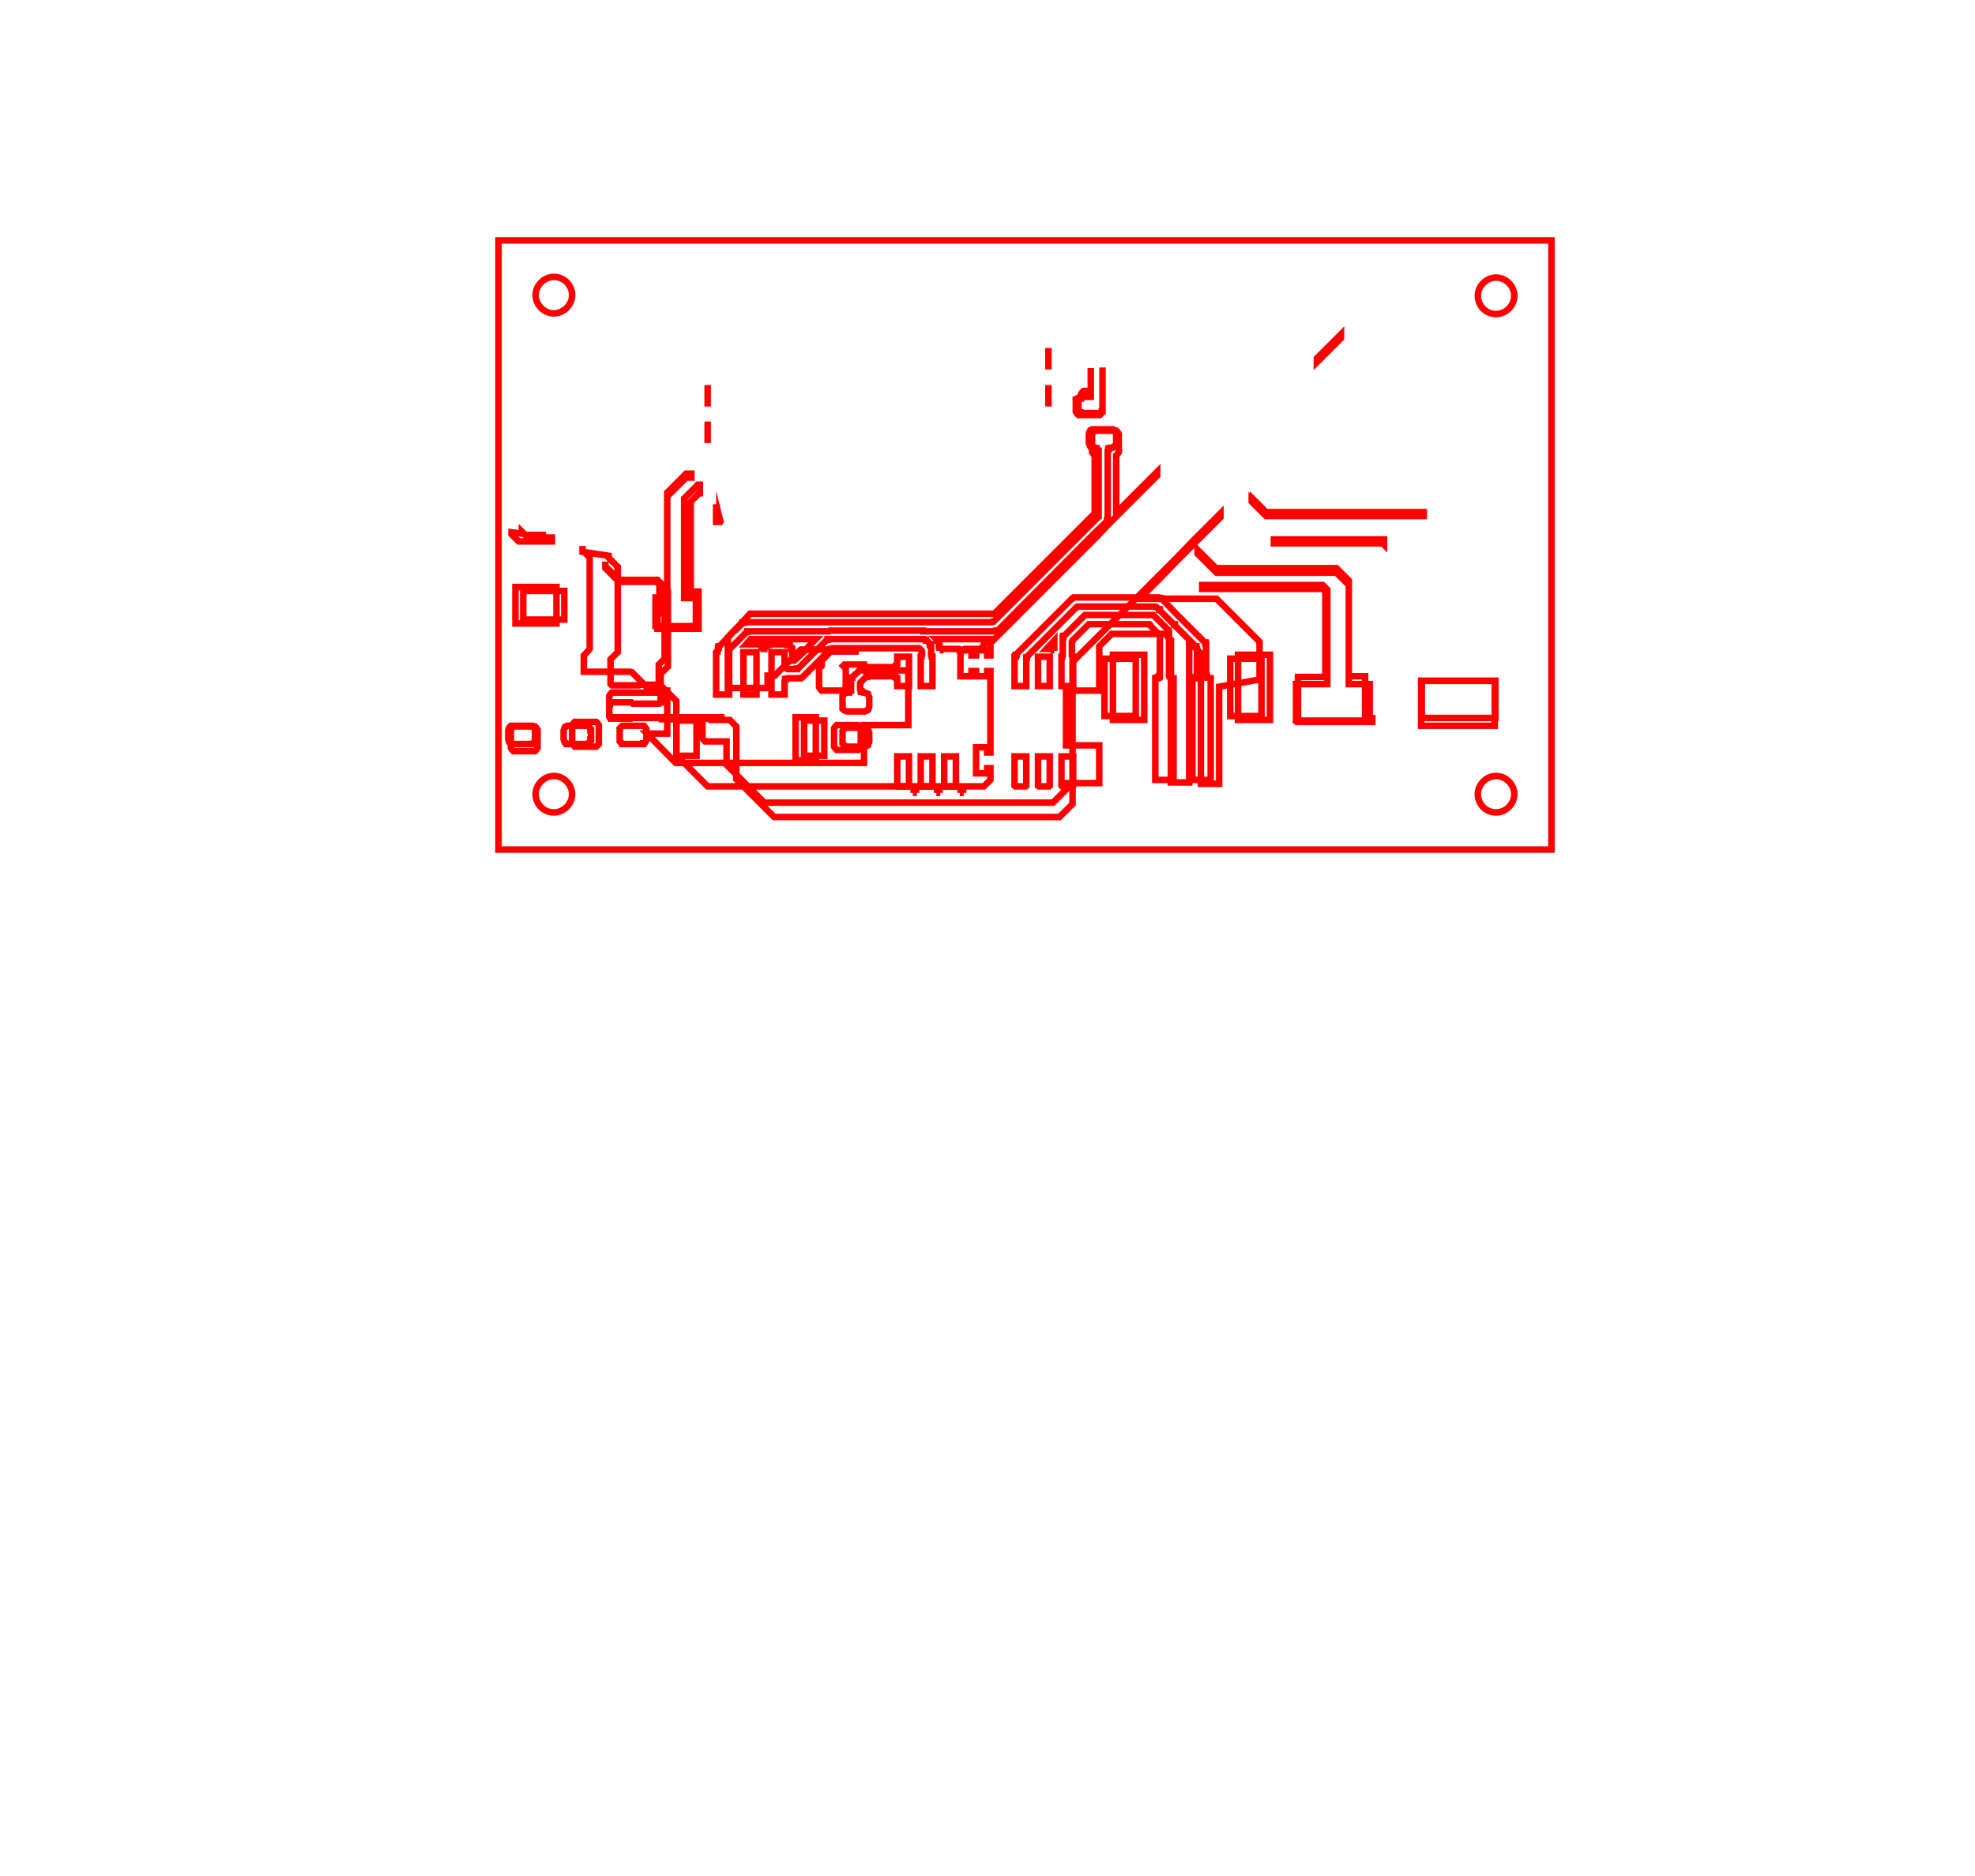 <?xml version="1.0" encoding="UTF-8"?>
<svg xmlns="http://www.w3.org/2000/svg" version="1.1" viewBox="0 0 303.1 287.9">
  <defs>
    <style>
      .cls-1 {
        fill: none;
        stroke: red;
        stroke-linecap: round;
        stroke-miterlimit: 11.3;
      }
    </style>
  </defs>
  <!-- Generator: Adobe Illustrator 28.6.0, SVG Export Plug-In . SVG Version: 1.2.0 Build 709)  -->
  <g>
    <g id="Layer_1">
      <g>
        <polygon class="cls-1" points="174.3 101.1 169.5 101.1 169.5 101.1 169.5 101.2 169.5 109.9 169.5 109.9 169.5 109.9 174.3 109.9 174.3 109.9 174.3 109.9 174.3 101.2 174.3 101.1 174.3 101.1"/>
        <polygon class="cls-1" points="90.6 112.1 90.6 111.8 90.6 111.8 90.6 111.8 90.5 111.6 90.4 111.6 90.4 111.6 90.2 111.4 90.2 111.4 90.2 111.4 90 111.4 89.9 111.4 89.9 111.4 88.3 111.4 87.3 111.4 87.2 111.4 87.2 111.4 87 111.4 87 111.4 87 111.4 86.8 111.6 86.7 111.6 86.7 111.6 86.6 111.8 86.6 111.8 86.6 111.8 86.5 112.1 86.5 112.1 86.5 112.1 86.5 113.5 86.5 113.5 86.5 113.5 86.6 113.8 86.6 113.8 86.6 113.8 86.7 114 86.7 114 86.8 114 87 114.1 87 114.1 87 114.2 87.2 114.2 87.2 114.2 87.3 114.2 89.9 114.2 89.9 114.2 90 114.2 90.2 114.2 90.2 114.1 90.2 114.1 90.4 114 90.4 114 90.5 114 90.6 113.8 90.6 113.8 90.6 113.8 90.6 113.6 90.6 113.5 90.7 113.5 90.7 113.5 90.7 112.1 90.7 112.1 90.6 112.1"/>
        <polygon class="cls-1" points="152.7 96.9 152.8 96.9 152.8 96.9 152.8 96.9 152.9 96.9 152.9 96.9 152.9 96.8 153 96.8 153 96.8 153 96.8 153.1 96.8 168 81.8 169.9 80 169.9 79.9 169.9 79.9 169.9 79.9 169.9 79.8 170 79.8 170 79.8 170 79.7 170 79.7 170 79.7 170 79.6 170 79.6 170 69.3 170 69.3 170 69.2 170 69.2 170 69.1 170.1 69 170.1 69 170.1 68.9 170.2 68.9 170.2 68.9 170.2 68.8 170.3 68.8 170.3 68.8 170.4 68.7 170.5 68.7 170.5 68.7 170.6 68.7 170.8 68.7 170.8 68.7 170.8 68.7 171 68.5 171 68.5 171.1 68.5 171.2 68.3 171.2 68.3 171.2 68.3 171.3 68 171.3 68 171.3 68 171.3 66.6 171.3 66.6 171.3 66.6 171.2 66.3 171.2 66.3 171.2 66.3 171.1 66.1 171 66.1 171 66.1 170.8 65.9 170.8 65.9 170.8 65.9 170.6 65.9 170.5 65.9 170.5 65.9 168.7 65.9 167.9 65.9 167.9 65.9 167.8 65.9 167.6 65.9 167.6 65.9 167.6 65.9 167.4 66.1 167.4 66.1 167.3 66.1 167.2 66.3 167.2 66.3 167.2 66.3 167.1 66.6 167.1 66.6 167.1 66.6 167.1 66.8 167.1 68 167.1 68 167.1 68 167.2 68.3 167.2 68.3 167.2 68.3 167.3 68.5 167.4 68.5 167.4 68.5 167.6 68.7 167.6 68.7 167.6 68.7 167.8 68.7 167.9 68.7 167.9 68.7 167.9 68.7 168 68.7 168.1 68.7 168.1 68.7 168.2 68.8 168.2 68.8 168.3 68.8 168.3 68.9 168.4 68.9 168.4 68.9 168.5 69 168.5 69 168.5 69.1 168.5 69.2 168.6 69.2 168.6 69.3 168.6 69.3 168.6 79.1 168.6 79.1 168.6 79.2 168.5 79.2 168.5 79.3 168.5 79.4 168.5 79.4 168.4 79.5 168.4 79.5 152.6 95.3 152.6 95.3 152.5 95.4 152.5 95.4 152.4 95.4 152.3 95.4 152.3 95.4 152.2 95.5 152.2 95.5 136.4 95.5 132.7 95.5 132.6 95.5 114.4 95.5 114.4 95.5 114.4 95.5 114.3 95.5 114.3 95.5 114.3 95.5 114.2 95.5 114.2 95.5 114.2 95.5 114.1 95.5 114.1 95.5 114.1 95.6 114 95.6 114 95.6 114 95.6 113.9 95.6 113.9 95.7 113.9 95.7 112.9 96.7 112.8 96.7 110.6 99 110.6 99 110.4 99.2 110.4 99.2 110.4 99.2 110.3 99.2 110.3 99.3 110.3 99.3 110.3 99.3 110.3 99.4 110.2 99.4 110.2 99.4 110.2 99.5 110.2 99.5 110.2 99.5 110.2 99.6 110.2 99.6 110.2 99.6 110.2 99.6 110.2 99.7 110.2 99.7 110.2 99.8 110.1 99.9 110.1 99.9 110.1 100 110 100 110 100 109.9 100.1 109.9 100.1 109.9 100.1 109.9 100.1 109.9 101.4 109.9 101.5 109.9 104.9 109.9 106.6 109.9 106.6 109.9 106.6 111.9 106.6 111.9 106.6 111.9 106.6 111.9 104.9 111.9 101.6 111.9 101.5 111.9 100.1 111.9 100.1 111.9 100.1 111.9 100.1 111.9 100 111.9 99.9 111.9 99.9 111.9 99.8 111.9 99.8 111.9 99.7 111.9 99.7 112 99.6 112 99.6 112.1 99.5 113.1 98.5 113.1 98.5 114.5 97.1 114.6 97 114.6 97 114.7 97 114.7 96.9 114.8 96.9 114.8 96.9 114.9 96.9 115 96.9 127 96.9 127 96.9 127 96.9 127.1 96.9 127.1 96.9 127.2 96.9 127.2 96.9 127.3 96.8 127.3 96.8 127.3 96.8 129.2 96.8 131.6 96.8 135.2 96.8 135.3 96.8 139.1 96.8 141.7 96.8 141.7 96.8 141.7 96.8 141.7 96.9 141.8 96.9 141.8 96.9 141.9 96.9 141.9 96.9 142 96.9 142 96.9 152.7 96.9 152.7 96.9"/>
        <polygon class="cls-1" points="144.8 99.6 144.9 99.6 144.9 99.6 144.9 99.6 146.7 99.6 146.7 99.6 146.7 99.6 146.8 99.6 146.9 99.6 146.9 99.6 147 99.6 147 99.6 147.1 99.6 147.2 99.7 147.2 99.7 147.3 99.7 147.3 99.8 147.4 99.8 147.4 99.8 147.5 99.9 147.5 99.9 147.6 100 147.6 100 147.6 100 147.6 100 147.6 100 147.7 99.9 147.7 99.9 147.8 99.8 147.8 99.8 147.9 99.8 147.9 99.7 148 99.7 148 99.7 148.1 99.6 148.2 99.6 148.2 99.6 148.3 99.6 148.3 99.6 148.4 99.6 148.5 99.6 148.5 99.6 148.5 99.6 150.3 99.6 150.3 99.6 150.3 99.6 150.4 99.6 150.5 99.6 150.5 99.6 150.6 99.6 150.6 99.6 150.7 99.6 150.7 99.7 150.7 99.6 150.7 99.6 150.8 99.5 150.8 99.5 150.8 99.4 150.8 99.4 150.8 99.3 150.8 99.3 150.9 99.2 150.9 99.2 150.9 99.1 150.9 99.1 151 99 151 99 151 98.9 151 98.9 151.1 98.8 151.1 98.8 151.2 98.7 151.2 98.7 151.2 98.6 151.2 98.6 151.3 98.5 151.3 98.5 151.3 98.5 151.4 98.5 151.7 98.1 143.7 98.1 143.7 98.1 143.8 98.2 143.8 98.2 143.8 98.3 143.9 98.3 143.9 98.4 143.9 98.4 143.9 98.4 144 98.5 144 98.5 144 98.6 144 98.6 144 98.6 144.1 98.7 144.1 98.7 144.1 98.8 144.1 98.8 144.1 98.9 144.1 98.9 144.1 99 144.1 99 144.1 99.1 144.1 99.1 144.1 99.2 144.2 99.2 144.2 99.3 144.2 99.3 144.2 99.3 144.2 99.3 144.2 99.9 144.2 99.8 144.2 99.8 144.3 99.8 144.3 99.7 144.4 99.7 144.4 99.7 144.5 99.6 144.6 99.6 144.6 99.6 144.7 99.6 144.7 99.6 144.8 99.6"/>
        <polygon class="cls-1" points="143 100.8 143 100.8 143 100.8 143 100.7 143 100.7 142.9 100.6 142.9 100.5 142.9 100.5 142.9 100.4 142.9 99.3 142.9 99.3 142.9 99.3 142.9 99.3 142.9 99.2 142.9 99.2 142.9 99.1 142.9 99.1 142.9 99.1 142.8 99.1 142.8 99 142.8 99 142.8 99 142.8 98.9 142.8 98.9 142.7 98.9 142.7 98.8 142.7 98.8 142.2 98.3 142.2 98.3 142.1 98.3 142.1 98.2 142.1 98.2 142 98.2 142 98.2 142 98.2 142 98.2 141.9 98.1 141.9 98.1 141.9 98.1 139.1 98.1 135.3 98.1 135.2 98.1 131.6 98.1 129.2 98.1 127.1 98.1 127.1 98.1 127 98.1 127 98.2 127 98.2 126.9 98.2 126.9 98.2 126.9 98.2 126.9 98.2 126.8 98.3 126.8 98.3 126.8 98.3 125.7 99.4 124.2 100.9 122.6 102.5 122.6 102.5 122.5 102.6 122.5 102.6 122.4 102.6 122.3 102.6 122.3 102.7 122.2 102.7 122.2 102.7 121.5 102.7 121.4 102.7 121 102.7 120.9 102.7 120.9 102.7 120.8 102.6 120.8 102.6 120.7 102.6 120.7 102.6 120.6 102.5 120.6 102.5 120.5 102.4 120.5 102.4 120.5 102.3 120.4 102.3 120.4 102.2 120.4 102.2 120.4 102.1 120.4 102.1 120.4 101.8 120.4 101.6 120.4 100.1 120.4 100.1 120.4 100.1 118.4 100.1 118.4 100.1 118.4 100.1 118.4 101.5 118.4 101.6 118.4 104.9 118.4 105.7 118.4 106.6 118.4 106.6 118.4 106.6 119.3 106.6 120.4 106.6 120.4 106.6 120.4 106.6 120.4 104.7 120.4 104.7 120.4 104.6 120.4 104.5 120.4 104.5 120.5 104.4 120.5 104.4 120.5 104.3 120.6 104.3 120.6 104.2 120.7 104.2 120.7 104.2 120.8 104.1 120.8 104.1 120.9 104.1 120.9 104.1 121 104.1 122.7 104.1 122.7 104.1 122.8 104.1 122.8 104.1 122.8 104.1 122.9 104.1 122.9 104.1 122.9 104.1 123 104 123 104 123 104 123.1 104 123.1 104 123.1 104 123.2 103.9 123.2 103.9 123.2 103.9 123.2 103.9 123.3 103.8 125.2 101.9 127.4 99.7 127.5 99.7 127.5 99.6 127.6 99.6 127.6 99.6 127.7 99.5 127.7 99.5 127.8 99.5 127.8 99.5 128.1 99.5 131.1 99.5 132.7 99.5 135.3 99.5 136.9 99.5 139.6 99.5 140.9 99.5 140.9 99.5 141 99.5 141 99.5 141.1 99.6 141.2 99.6 141.2 99.6 141.3 99.7 141.3 99.7 141.3 99.7 141.4 99.8 141.4 99.8 141.4 99.9 141.5 100 141.5 100 141.5 100.1 141.5 100.1 141.5 100.4 141.5 100.5 141.5 100.5 141.5 100.6 141.5 100.6 141.4 100.7 141.4 100.7 141.4 100.8 141.4 100.8 141.3 100.8 141.3 105.3 141.4 105.3 141.4 105.3 143 105.3 143 105.3 143.1 105.3 143.1 100.8 143 100.8 143 100.8"/>
        <polygon class="cls-1" points="106.9 116 106.9 116 106.9 116 106.9 112.9 106.9 110.6 106.9 110.6 106.9 110.6 103.8 110.6 103.8 110.6 103.8 112.9 103.8 116 103.8 116 106.9 116"/>
        <polygon class="cls-1" points="147.8 121.7 147.8 121.6 147.7 121.6 147.7 121.6 147.6 121.5 147.6 121.5 147.6 121.5 147.6 121.5 147.6 121.5 147.5 121.6 147.5 121.6 147.4 121.6 147.4 121.7 147.3 121.7 147.9 121.7 147.8 121.7"/>
        <polygon class="cls-1" points="159.4 120.7 161 120.7 161 120.7 161.1 120.6 161.1 116.1 161 116.1 161 116.1 159.4 116.1 159.4 116.1 159.3 116.1 159.3 120.6 159.4 120.7 159.4 120.7"/>
        <polygon class="cls-1" points="99.1 111.8 99.1 111.8 99 111.6 99 111.6 99 111.6 98.8 111.4 98.7 111.4 98.7 111.4 98.5 111.4 98.5 111.4 98.5 111.4 95.8 111.4 95.8 111.4 95.8 111.4 95.5 111.4 95.5 111.4 95.5 111.4 95.3 111.6 95.3 111.6 95.3 111.6 95.1 111.8 95.1 111.8 95.1 111.8 95.1 112.1 95.1 112.1 95.1 112.1 95.1 112.1 95.1 113.5 95.1 113.5 95.1 113.5 95.1 113.8 95.1 113.8 95.1 113.8 95.3 114 95.3 114 95.3 114 95.5 114.1 95.5 114.1 95.5 114.2 95.8 114.2 95.8 114.2 95.8 114.2 97.2 114.2 98.5 114.2 98.5 114.2 98.5 114.2 98.7 114.2 98.7 114.1 98.8 114.1 99 114 99 114 99 114 99.1 113.8 99.1 113.8 99.1 113.8 99.2 113.6 99.2 111.9 99.1 111.8 99.1 111.8"/>
        <polygon class="cls-1" points="140.6 121.7 140.6 121.6 140.5 121.6 140.5 121.6 140.4 121.5 140.4 121.5 140.4 121.5 140.4 121.5 140.4 121.5 140.3 121.6 140.3 121.6 140.2 121.6 140.2 121.7 140.1 121.7 140.7 121.7 140.6 121.7"/>
        <polygon class="cls-1" points="129.3 113.9 129.3 114.1 129.3 114.1 129.3 114.1 129.5 114.3 129.5 114.4 129.5 114.4 129.7 114.5 129.7 114.5 129.7 114.5 130 114.6 130 114.6 130 114.6 131.4 114.6 132.4 114.6 132.7 114.6 132.7 114.6 132.7 114.6 132.9 114.5 132.9 114.5 133 114.5 133.2 114.4 133.2 114.4 133.2 114.3 133.3 114.1 133.3 114.1 133.3 114.1 133.4 113.9 133.4 113.9 133.4 113.8 133.4 112.5 133.4 112.4 133.4 112.4 133.3 112.2 133.3 112.2 133.3 112.2 133.2 111.9 133.2 111.9 133.2 111.9 133 111.8 132.9 111.8 132.9 111.8 132.7 111.7 132.7 111.7 132.7 111.7 132.4 111.7 131.4 111.7 130 111.7 130 111.7 130 111.7 129.7 111.8 129.7 111.8 129.7 111.8 129.5 111.9 129.5 111.9 129.5 111.9 129.3 112.2 129.3 112.2 129.3 112.2 129.3 112.4 129.3 112.4 129.3 112.5 129.3 113.8 129.3 113.9 129.3 113.9"/>
        <polygon class="cls-1" points="123.4 116 123.7 116 126.5 116 126.5 116 126.5 116 126.5 110.6 126.5 110.6 126.5 110.6 123.7 110.6 123.4 110.6 123.4 110.6 123.4 110.6 123.4 116 123.4 116 123.4 116"/>
        <polygon class="cls-1" points="137.8 120.7 139.4 120.7 139.4 120.7 139.5 120.6 139.5 116.1 139.4 116.1 139.4 116.1 137.8 116.1 137.8 116.1 137.7 116.1 137.7 117.4 137.7 120.6 137.8 120.7 137.8 120.7"/>
        <polygon class="cls-1" points="82.1 112.1 82.1 111.8 82.1 111.8 82.1 111.8 81.9 111.6 81.9 111.6 81.9 111.6 81.7 111.4 81.7 111.4 81.7 111.4 81.4 111.4 81.4 111.4 81.4 111.4 78.7 111.4 78.7 111.4 78.7 111.4 78.5 111.4 78.4 111.4 78.4 111.4 78.2 111.6 78.2 111.6 78.2 111.6 78.1 111.8 78.1 111.8 78.1 111.8 78 112.1 78 112.1 78 112.1 78 113.5 78 113.5 78 113.5 78.1 113.8 78.1 113.8 78.1 113.8 78.2 114 78.2 114 78.2 114 78.4 114.1 78.4 114.1 78.5 114.2 78.7 114.2 78.7 114.2 78.7 114.2 81.4 114.2 81.4 114.2 81.4 114.2 81.7 114.2 81.7 114.1 81.7 114.1 81.9 114 81.9 114 81.9 114 82.1 113.8 82.1 113.8 82.1 113.8 82.1 113.5 82.1 113.5 82.1 113.5 82.1 112.1 82.1 112.1 82.1 112.1"/>
        <polygon class="cls-1" points="145 120.7 145.9 120.7 146.6 120.7 146.6 120.7 146.7 120.6 146.7 116.1 146.6 116.1 146.6 116.1 145.6 116.1 145 116.1 145 116.1 144.9 116.1 144.9 120.6 145 120.7 145 120.7"/>
        <polygon class="cls-1" points="141.4 120.7 143 120.7 143 120.7 143.1 120.6 143.1 117.4 143.1 116.1 143 116.1 143 116.1 141.4 116.1 141.4 116.1 141.3 116.1 141.3 120.6 141.4 120.7 141.4 120.7"/>
        <polygon class="cls-1" points="144.2 121.7 144.2 121.6 144.1 121.6 144.1 121.6 144 121.5 144 121.5 144 121.5 144 121.5 144 121.5 143.9 121.6 143.9 121.6 143.8 121.6 143.8 121.7 143.7 121.7 144.3 121.7 144.2 121.7"/>
        <polygon class="cls-1" points="163 120.7 164.6 120.7 164.6 120.7 164.7 120.6 164.7 116.1 164.6 116.1 164.6 116.1 163 116.1 163 116.1 162.9 116.1 162.9 120.6 163 120.7 163 120.7"/>
        <polygon class="cls-1" points="120.4 98.9 120.4 98.9 120.5 98.9 120.5 98.9 120.6 98.9 120.7 98.9 120.7 98.9 120.8 98.9 120.8 99 120.9 99 120.9 99 121 99 121.1 99.1 121.1 99.1 121.2 99.1 121.2 99.2 121.2 99.2 121.3 99.3 121.3 99.3 121.4 99.4 121.4 99.4 121.4 99.5 121.5 99.5 121.5 99.6 121.5 99.6 121.5 99.7 121.6 99.7 121.6 99.8 121.6 99.9 121.6 99.9 121.6 100 121.6 100 121.6 100.1 121.6 100.1 121.6 101.4 121.9 101.4 123.3 100.1 124.8 98.5 125.2 98.1 115.2 98.1 114.5 98.9 116.1 98.9 116.2 98.9 116.2 98.9 116.3 98.9 116.3 98.9 116.4 98.9 116.5 98.9 116.5 98.9 116.6 99 116.6 99 116.7 99 116.7 99 116.8 99.1 116.9 99.1 116.9 99.1 116.9 99.2 117 99.2 117 99.3 117.1 99.3 117.1 99.4 117.2 99.4 117.2 99.5 117.2 99.5 117.2 99.6 117.3 99.6 117.3 99.6 117.3 99.5 117.3 99.5 117.4 99.4 117.4 99.4 117.5 99.3 117.5 99.3 117.5 99.2 117.6 99.2 117.6 99.1 117.7 99.1 117.7 99.1 117.8 99 117.8 99 117.9 99 118 99 118 98.9 118.1 98.9 118.1 98.9 118.2 98.9 118.2 98.9 118.3 98.9 118.4 98.9 118.4 98.9 120.4 98.9"/>
        <polygon class="cls-1" points="116.1 100.1 114.2 100.1 114.1 100.1 114.1 100.1 114.1 101.5 114.1 101.6 114.1 104.9 114.1 106.6 114.1 106.6 114.2 106.6 115.2 106.6 116.1 106.6 116.1 106.6 116.1 106.6 116.1 105.7 116.1 104.9 116.1 101.6 116.1 101.5 116.1 100.1 116.1 100.1 116.1 100.1"/>
        <polygon class="cls-1" points="193.6 101.1 189.9 101.1 188.8 101.1 188.8 101.1 188.8 101.2 188.8 102.6 188.8 103.4 188.8 109.9 188.8 109.9 188.8 109.9 189.7 109.9 190.7 109.9 193.6 109.9 193.6 109.9 193.6 109.9 193.6 101.2 193.6 101.1 193.6 101.1"/>
        <path class="cls-1" d="M76.5,36.9v93.5h161.6V36.9H76.5ZM202.1,55.3h0c0,0,0-.1,0-.1h0c0,0,0-.1,0-.1h0c0,0,0-.1,0-.1h0s3.7-3.7,3.7-3.7h0s0,0,0,0h0s0,0,0,0h0s0,0,0,0h0s0,0,0,0h0s0,0,0,0h0s0,0,0,0h0s0,0,0,0h0s0,0,0,0h0s0,0,0,0h0c0,0,0,.1,0,.1h0c0,0,0,.1,0,.1h0c0,0,0,.1,0,.1h0c0,0,0,.1,0,.1h0c0,0,0,.1,0,.1h0c0,0,0,.1,0,.1h0s0,0,0,0l-3.7,3.7h0s0,0,0,0h0s0,0,0,0h0s0,0,0,0h0s0,0,0,0h0s0,0,0,0h0s0,0,0,0h0s0,0,0,0h0s0,0,0,0h0s0,0,0,0h0c0,0,0-.1,0-.1h0c0,0,0-.1,0-.1h0c0,0,0-.1,0-.1h0ZM192.3,76.9h0c0,0,0-.1,0-.1h0c0,0,0-.1,0-.1h0c0,0,0-.1,0-.1h0s0,0,0,0h0s0,0,0,0h0s0,0,0,0h0s0,0,0,0h0s0,0,0,0h0s0,0,0,0h0s0,0,0,0h0s0,0,0,0h0s2,2,2,2h23.9s0,0,0,0h0s.1,0,.1,0h0s0,0,0,0h0s.1,0,.1,0h0s0,0,0,0h0s.1,0,.1,0h0s0,0,0,0h0s0,0,0,0h0s0,0,0,0h0s0,0,0,0h0s0,0,0,0h0s0,0,0,0h0s0,0,0,0h0s0,0,0,0h0c0,0,0,.1,0,.1h0c0,0,0,.1,0,.1h0c0,0,0,.1,0,.1h0c0,0,0,.1,0,.1h0c0,0,0,.1,0,.1h0c0,0,0,.1,0,.1h0c0,0,0,0,0,0h0s0,0,0,0h0s0,0,0,0h0s0,0,0,0h0s0,0,0,0h-.1s0,0,0,0h0s0,0,0,0h0s0,0,0,0h0s0,0,0,0h0s0,0,0,0h0s0,0,0,0h0s0,0,0,0h0s0,0,0,0h0s-24.1,0-24.1,0h0s0,0,0,0h0s0,0,0,0h0s0,0,0,0h0s0,0,0,0l-2.2-2.2h0s0,0,0,0h0c0,0,0-.1,0-.1h0c0,0,0-.1,0-.1h0c0,0,0-.1,0-.1h0ZM165.9,61.2h0s0,0,0,0h0c0,0,0-.1,0-.1h0s0-.3,0-.3h0s0,0,0,0h0c0,0,0-.1,0-.1h0c0,0,0-.1,0-.1h0c0,0,0-.1,0-.1h0s.2-.3.2-.3h0s0,0,0,0h0s0,0,0,0h0s0,0,0,0h0s0,0,0,0h0s.2-.2.2-.2h0s0,0,0,0h0s0,0,0,0h0s0,0,0,0h0s0,0,0,0h0s0,0,0,0h.3c0,0,0,0,0,0h0s0,0,0,0h0s0,0,0,0h.8v-3.2h0c0,0,0-.1,0-.1h0c0,0,0-.1,0-.1h0c0,0,0-.1,0-.1h0s0,0,0,0h0s0,0,0,0h0s0,0,0,0h0s0,0,0,0h0s0,0,0,0h0s0,0,0,0h0s0,0,0,0h0s0,0,0,0h0s0,0,0,0h0s0,0,0,0h0c0,0,0,.1,0,.1h0c0,0,0,.1,0,.1h0c0,0,0,.1,0,.1v3.8h0c0,0,0,.1,0,.1h0c0,0,0,.1,0,.1h0c0,0,0,.1,0,.1h0s0,0,0,0h0s0,0,0,0h0s0,0,0,0h0s0,0,0,0h0s0,0,0,0h-1.4s0,0,0,0h-.2s0,0,0,0h0s-.2.1-.2.1h0s0,0,0,0v.2c-.1,0-.1,0-.1,0h0s0,.3,0,.3h0s0,0,0,0v1.4h0s0,0,0,0v.2s0,0,0,0h0s.1.2.1.2h0s0,0,0,0h.2c0,.1,0,.1,0,.1h0s.2,0,.2,0h0s0,0,0,0h2.7s0,0,0,0h.2s0,0,0,0h0s.2-.1.2-.1h0s0,0,0,0v-.2c.1,0,.1,0,.1,0h0s0-.3,0-.3h0s0,0,0,0v-1.4h0s0,0,0,0h0c0,0,0-.1,0-.1h0c0,0,0-.1,0-.1h0c0,0,0-.1,0-.1h0c0,0,0,0,0,0h0s0,0,0,0h0s0,0,0,0h0s0,0,0,0h0v-4.4h0c0,0,0-.1,0-.1h0c0,0,0-.1,0-.1h0c0,0,0-.1,0-.1h0s0,0,0,0h0s0,0,0,0h0s0,0,0,0h0s0,0,0,0h0s0,0,0,0h0s0,0,0,0h0s0,0,0,0h0s0,0,0,0h0s0,0,0,0h0s0,0,0,0h0c0,0,0,.1,0,.1h0c0,0,0,.1,0,.1h0c0,0,0,.1,0,.1v4.4h0s0,0,0,0h0s0,0,0,0h0s0,0,0,0h0s0,0,0,0h0s0,0,0,0h0s0,0,0,0h0s0,0,0,0h0s0,0,0,0h0c0,0,0,0,0,0v1.4h0s0,0,0,0h0c0,0,0,.1,0,.1h0s0,.3,0,.3h0s0,0,0,0h0c0,0,0,.1,0,.1h0c0,0,0,.1,0,.1h0c0,0,0,.1,0,.1h0s-.2.3-.2.3h0s0,0,0,0h0s0,0,0,0h0s0,0,0,0h0s0,0,0,0h0s-.2.2-.2.2h0s0,0,0,0h0s0,0,0,0h0s0,0,0,0h0s0,0,0,0h0s0,0,0,0h-.3c0,0,0,0,0,0h0s0,0,0,0h0s0,0,0,0h-2.7s0,0,0,0h0s0,0,0,0h0s-.3,0-.3,0h0s0,0,0,0h0s0,0,0,0h0s0,0,0,0h0s0,0,0,0h0s0,0,0,0l-.2-.2h0s0,0,0,0h0s0,0,0,0h0s0,0,0,0h0s0,0,0,0h0s-.2-.3-.2-.3h0s0,0,0,0h0c0,0,0,0,0,0h0s0,0,0,0h0c0,0,0-.1,0-.1h0c0,0,0,0,0,0v-.3c0,0,0,0,0,0h0c0,0,0-.1,0-.1h0c0,0,0,0,0,0v-1.4ZM160.9,53.7h0c0,0,0-.1,0-.1h0c0,0,0-.1,0-.1h0c0,0,0-.1,0-.1h0s0,0,0,0h0s0,0,0,0h0s0,0,0,0h0s0,0,0,0h0s0,0,0,0h0s0,0,0,0h0s0,0,0,0h0s0,0,0,0h0s0,0,0,0h0s0,0,0,0h0c0,0,0,.1,0,.1h0c0,0,0,.1,0,.1h0c0,0,0,.1,0,.1v2.7h0c0,0,0,.1,0,.1h0c0,0,0,.1,0,.1h0c0,0,0,.1,0,.1h0s0,0,0,0h0s0,0,0,0h0s0,0,0,0h0s0,0,0,0h0s0,0,0,0h0s0,0,0,0h0s0,0,0,0h0s0,0,0,0h0s0,0,0,0h0s0,0,0,0h0c0,0,0-.1,0-.1h0c0,0,0-.1,0-.1h0c0,0,0-.1,0-.1v-2.7ZM160.9,59.4h0c0,0,0-.1,0-.1h0c0,0,0-.1,0-.1h0c0,0,0-.1,0-.1h0s0,0,0,0h0s0,0,0,0h0s0,0,0,0h0s0,0,0,0h0s0,0,0,0h0s0,0,0,0h0s0,0,0,0h0s0,0,0,0h0s0,0,0,0h0s0,0,0,0h0c0,0,0,.1,0,.1h0c0,0,0,.1,0,.1h0c0,0,0,.1,0,.1v2.7h0c0,0,0,.1,0,.1h0c0,0,0,.1,0,.1h0c0,0,0,.1,0,.1h0s0,0,0,0h0s0,0,0,0h0s0,0,0,0h0s0,0,0,0h0s0,0,0,0h0s0,0,0,0h0s0,0,0,0h0s0,0,0,0h0s0,0,0,0h0s0,0,0,0h0c0,0,0-.1,0-.1h0c0,0,0-.1,0-.1h0c0,0,0-.1,0-.1v-2.7ZM110.4,79.4h0s0,0,0,0h0s0,0,0,0h0s0,0,0,0h0s0,0,0,0h0s0,.1,0,.1h0c0,0,0,.1,0,.1h0c0,0,0,.1,0,.1h0c0,0,0,.1,0,.1h0c0,0,0,.1,0,.1h0c0,0,0,.1,0,.1h0c0,0,0,.1,0,.1h0s0,0,0,0h0s0,0,0,0h0s0,0,0,0h0s0,0,0,0h0s-.5,0-.5,0h0s0,0,0,0h0s0,0,0,0h0s0,0,0,0h0s0,0,0,0h0s0,0,0,0h0s0,0,0,0h0s0,0,0,0h0s0,0,0,0h0s0,0,0,0h0s0,0,0,0h0c0,0,0-.1,0-.1h0c0,0,0-.1,0-.1h0c0,0,0-.1,0-.1h0c0,0,0-.1,0-.1h0c0,0,0-.1,0-.1h0c0,0,0-.1,0-.1h0s0-1.2,0-1.2h0c0,0,0,0,0,0h0c0,0,0,0,0,0h0c0,0,0,0,0,0h0c0,0,0,0,0,0h0c0,0,0-.1,0-.1h0c0,0,0,0,0,0h0c0,0,0-.1,0-.1h0c0,0,0,0,0,0h0c0,0,0,0,0,0h0c0,0,0,0,0,0h0c0,0,0-.1,0-.1h0c0,0,0-.1,0-.1h0c0,0,0,0,0,0h0s0,0,0,0h0s0,0,0,0h0s0,0,0,0h0s0,0,0,0h.1s0,0,0,0h0s0,0,0,0h0s0,0,0,0h0s0,0,0,0h0s0,0,0,0h0c0,0,0,.1,0,.1h0c0,0,0,.1,0,.1h0c0,.1,0,.2,0,.2h0c0,0,0,.1,0,.1h0s0,0,0,0h0s0,0,0,0h0s0,0,0,0h0s0,0,0,0h0s0,0,0,0h0s0,0,0,0h0s0,0,0,0h0c0,0,0,.1,0,.1v1.3h0s0,0,0,0h.5ZM108.6,59.4h0c0,0,0-.1,0-.1h0c0,0,0-.1,0-.1h0c0,0,0-.1,0-.1h0s0,0,0,0h0s0,0,0,0h0s0,0,0,0h0s0,0,0,0h0s0,0,0,0h0s0,0,0,0h0s0,0,0,0h0s0,0,0,0h0s0,0,0,0h0s0,0,0,0h0c0,0,0,.1,0,.1h0c0,0,0,.1,0,.1h0c0,0,0,.1,0,.1v2.7h0c0,0,0,.1,0,.1h0c0,0,0,.1,0,.1h0c0,0,0,.1,0,.1h0s0,0,0,0h0s0,0,0,0h0s0,0,0,0h0s0,0,0,0h0s0,0,0,0h0s0,0,0,0h0s0,0,0,0h0s0,0,0,0h0s0,0,0,0h0s0,0,0,0h0c0,0,0-.1,0-.1h0c0,0,0-.1,0-.1h0c0,0,0-.1,0-.1v-2.7ZM108.6,65h0c0,0,0-.1,0-.1h0c0,0,0-.1,0-.1h0c0,0,0-.1,0-.1h0s0,0,0,0h0s0,0,0,0h0s0,0,0,0h0s0,0,0,0h0s0,0,0,0h0s0,0,0,0h0s0,0,0,0h0s0,0,0,0h0s0,0,0,0h0s0,0,0,0h0c0,0,0,.1,0,.1h0c0,0,0,.1,0,.1h0c0,0,0,.1,0,.1v2.7h0c0,0,0,.1,0,.1h0c0,0,0,.1,0,.1h0c0,0,0,.1,0,.1h0s0,0,0,0h0s0,0,0,0h0s0,0,0,0h0s0,0,0,0h0s0,0,0,0h0s0,0,0,0h0s0,0,0,0h0s0,0,0,0h0s0,0,0,0h0s0,0,0,0h0c0,0,0-.1,0-.1h0c0,0,0-.1,0-.1h0c0,0,0-.1,0-.1v-2.7ZM101.2,93.9v-3.2h0s0,0,0,0h0c0,0,0-.1,0-.1h0c0,0,0-.1,0-.1h0c0,0,0-.1,0-.1h0c0,0,0-.1,0-.1h0c0,0,0-.1,0-.1h0c0,0,0,0,0,0h0s0,0,0,0h0s0,0,0,0h0s0,0,0,0h0s0,0,0,0h0s0,0,0,0h0s0,0,0,0h0s0,0,0,0h0s0,0,0,0h0s0,0,0,0h0s0,0,0,0h0s1.2,0,1.2,0v-.6h0v-14h0s0,0,0,0h0s0,0,0,0h0s0,0,0,0h0s0,0,0,0h0s0,0,0,0h0s0,0,0,0h0s0,0,0,0h0s0,0,0,0h0s0,0,0,0h0s0,0,0,0h0s0,0,0,0h0s0,0,0,0h0s0,0,0,0h0s0,0,0,0h0s0,0,0,0h0s0,0,0,0h0s0,0,0,0h0s2.9-2.9,2.9-2.9h0s0,0,0,0h0s0,0,0,0h0s0,0,0,0h0s0,0,0,0h0s0,0,0,0h0s0,0,0,0h0s0,0,0,0h0s0,0,0,0h0s0,0,0,0h0s0,0,0,0h0s0,0,0,0h0s0,0,0,0h0s0,0,0,0h0s0,0,0,0h0s0,0,0,0h0s0,0,0,0h0s0,0,0,0h0s.8,0,.8,0h0s0,0,0,0h0s0,0,0,0h0s0,0,0,0h0s0,0,0,0h0s0,0,0,0h0c0,0,0,.1,0,.1h0c0,0,0,.1,0,.1h0c0,0,0,.1,0,.1h0c0,0,0,.1,0,.1h0c0,0,0,.1,0,.1h0c0,0,0,.1,0,.1h0s0,0,0,0h0s0,0,0,0h0s0,0,0,0h0s0,0,0,0h0s0,0,0,0h-.8s0,0,0,0h0s0,0,0,0h0s0,0,0,0h0s0,0,0,0h0s0,0,0,0h0s0,0,0,0h0s0,0,0,0h0s0,0,0,0h0s-2.9,2.9-2.9,2.9h0s0,0,0,0h0s0,0,0,0h0s0,0,0,0h0s0,0,0,0h0s0,0,0,0h0s0,0,0,0h0s0,0,0,0h0s0,0,0,0h0v14h0v1.2h0c0,0,0,.1,0,.1h0c0,0,0,.1,0,.1h0c0,0,0,.1,0,.1h0s0,0,0,0h0s0,0,0,0h0s0,0,0,0h0s0,0,0,0h0s0,0,0,0h-1.8s0,0,0,0v4.4h0s0,0,0,0h6.2s0,0,0,0v-1.1h0v-3.2h0s0,0,0,0h-1.8s0,0,0,0h0s0,0,0,0h0s0,0,0,0h0s0,0,0,0h0s0,0,0,0h0c0,0,0-.1,0-.1h0c0,0,0-.1,0-.1h0c0,0,0-.1,0-.1v-2.3h0v-12.4h0c0,0,0-.1,0-.1h0c0,0,0-.1,0-.1h0c0,0,0-.1,0-.1h0s0,0,0,0l2.1-2.1h0s0,0,0,0h0s0,0,0,0h0s0,0,0,0h0s0,0,0,0h.3s0,0,0,0h0s0,0,0,0h0s0,0,0,0h0s0,0,0,0h0s0,0,0,0h0c0,0,0,.1,0,.1h0c0,0,0,.1,0,.1h0c0,0,0,.1,0,.1v.4h0s0,0,0,0h0s0,0,0,0h0s0,0,0,0h0s0,0,0,0h0c0,0,0,.1,0,.1h0c0,0,0,.1,0,.1h0c0,0,0,.1,0,.1h0c0,0,0,.1,0,.1h0c0,0,0,.1,0,.1h0c0,0,0,.1,0,.1h0c0,0,0,0,0,0h0s0,0,0,0h0s0,0,0,0h0s0,0,0,0h0s0,0,0,0h-.1s0,0,0,0h0s0,0,0,0h0s0,0,0,0h0s0,0,0,0h0s0,0,0,0h0s0,0,0,0h0s0,0,0,0h0s0,0,0,0h0s-1.3,1.3-1.3,1.3v12.1h0v1.7h1.2s0,0,0,0h0s0,0,0,0h0s0,0,0,0h0s0,0,0,0h0s0,0,0,0h0s0,0,0,0h0s0,0,0,0h0s0,0,0,0h0s0,0,0,0h0s0,0,0,0h0c0,0,0,.1,0,.1h0c0,0,0,.1,0,.1h0c0,0,0,.1,0,.1h0c0,0,0,.1,0,.1h0c0,0,0,.1,0,.1h0c0,0,0,.1,0,.1h0v3.3h0v1.2h0s0,0,0,0h0c0,0,0,.1,0,.1h0c0,0,0,.1,0,.1h0c0,0,0,.1,0,.1h0c0,0,0,.1,0,.1h0c0,0,0,.1,0,.1h0c0,0,0,.1,0,.1h0s0,0,0,0h0s0,0,0,0h0s0,0,0,0h0s0,0,0,0h0s0,0,0,0h0s0,0,0,0h0s0,0,0,0h0s0,0,0,0h0s0,0,0,0h0s-1.3,0-1.3,0h-5s0,0,0,0h0s0,0,0,0h0s0,0,0,0h0s0,0,0,0h0s0,0,0,0h0s0,0,0,0h0s0,0,0,0h0s0,0,0,0h0s0,0,0,0h0s0,0,0,0h0c0,0,0-.1,0-.1h0c0,0,0-.1,0-.1h0c0,0,0-.1,0-.1h0c0,0,0-.1,0-.1h0c0,0,0-.1,0-.1h0c0,0,0-.1,0-.1h0v-1.2ZM89.4,84.7h0c0,0,0-.1,0-.1h0c0,0,0-.1,0-.1h0c0,0,0,0,0,0h0c0,0,0,0,0,0h0c0,0,0,0,0,0h0c0,0,0-.1,0-.1h0c0,0,0-.1,0-.1h0c0,0,0-.1,0-.1h0c0,0,0-.1,0-.1h0c0,0,0-.1,0-.1h0c0,0,0-.1,0-.1h0c0,0,0-.1,0-.1h0s0,0,0,0h0s0,0,0,0h0s0,0,0,0h0s0,0,0,0h0s0,0,0,0h0s0,0,0,0h0s0,0,0,0h0s0,0,0,0h0s0,0,0,0h0s0,0,0,0h0c0,0,0,.1,0,.1h0c0,0,0,.1,0,.1h0c0,0,0,.1,0,.1h0s0,0,0,0h0c0,.1,0,.1,0,.1h0c0,0,0,0,0,0h0c0,.1,0,.1,0,.1h0c0,0,0,0,0,0h0c0,.1,0,.1,0,.1h0c0,0,0,0,0,0h0c0,0,1.1,1.2,1.1,1.2h0s0,0,0,0h0s0,0,0,0h0s0,0,0,0h0s0,.1,0,.1h0s0,0,0,0h0s0,.1,0,.1h0s0,0,0,0h0s0,.1,0,.1h0s0,0,0,0h0s0,.1,0,.1h0s0,0,0,0h0s0,.1,0,.1h0s0,0,0,0h0s0,.1,0,.1h0s0,0,0,0h0s0,.1,0,.1h0s0,0,0,0h0v12.5h0s0,0,0,0h0s0,.1,0,.1h0s0,0,0,0h0s0,.1,0,.1h0s0,0,0,0h0s0,.1,0,.1h0s0,0,0,0h0s0,.1,0,.1h0s0,0,0,0h0s0,.1,0,.1h0s0,0,0,0h0s0,.1,0,.1h0s0,0,0,0h0s0,.1,0,.1h0s0,0,0,0h0s0,.1,0,.1h0s0,0,0,0h0s-.5.6-.5.6l-.4.4v2.5h0c0,0,3.7,0,3.7,0h.1c0,0,0,0,0,0h0s0,0,0,0h0s0,0,0,0h0s0,0,0,0h0s0,0,0,0h.3c0,0,0,0,0,0h0s0,0,0,0h0s0,0,0,0h2.7s0,0,0,0h0s0,0,0,0h0s.3,0,.3,0h0s0,0,0,0h0s0,0,0,0h0s0,0,0,0h0s0,0,0,0h0s.2.1.2.1h0s0,0,0,0h.1s0,0,0,0h0s0,0,0,0h0s0,0,0,0h0s0,0,0,0h0s0,0,0,0h0s0,0,0,0h0c0,0,0,0,0,0h0s0,0,0,0h0c0,0,0,0,0,0h0s0,0,0,0h0c0,0,0,0,0,0h0s0,0,0,0l2.3,2.3h0s0,0,0,0h0s0,0,0,0h0s0,0,0,0h0s0,.1,0,.1h0s0,0,0,0h0s0,.1,0,.1h0s0,0,0,0h0s0,.1,0,.1h0s0,0,0,0h0s0,.1,0,.1h0s0,0,0,0h0s0,.1,0,.1h0s0,0,0,0h0s0,0,0,0h0s3.1,0,3.1,0h0s0,0,0,0h0s0,0,0,0h0s0,0,0,0h0s0,0,0,0h0s0,0,0,0h0s0,0,0,0h0s0,0,0,0h0s0,0,0,0h0s0,0,0,0h0s0,0,0,0h0s0,.1,0,.1h0c0,0,0,.1,0,.1h0c0,0,0,.1,0,.1h0c0,0,0,.1,0,.1h0c0,0,0,.1,0,.1h0c0,0,0,.1,0,.1h0c0,0,0,0,0,0v5.4h0s0,0,0,0h0c0,0,0,.1,0,.1h0c0,0,0,.1,0,.1h0c0,0,0,.1,0,.1h0c0,0,0,.1,0,.1h0c0,0,0,.1,0,.1h0c0,0,0,.1,0,.1h0s0,0,0,0h0s0,0,0,0h0s0,0,0,0h0s0,0,0,0h0s0,0,0,0h0s0,0,0,0h0s0,0,0,0h0s0,0,0,0h0s0,0,0,0h0s-3.1,0-3.1,0h0c0,0,4.4,4.5,4.4,4.5h28.9,0s0,0,0,0h0s0,0,0,0h0s0,0,0,0h0s0,0,0,0h0c0,0,0-.1,0-.1h0c0,0,0-.1,0-.1h0c0,0,0-.1,0-.1h0c0,0,0-.1,0-.1h0c0,0,0-.1,0-.1h0c0,0,0-.1,0-.1h0v-4.6h0s0,0,0,0h0c0,0,0-.1,0-.1h0c0,0,0-.1,0-.1h0c0,0,0-.1,0-.1h0c0,0,0-.1,0-.1h0c0,0,0-.1,0-.1h0c0,0,0-.1,0-.1h0s0,0,0,0h0s0,0,0,0h0s0,0,0,0h0s0,0,0,0h0s0,0,0,0h0s0,0,0,0h0s0,0,0,0h0s0,0,0,0h0s0,0,0,0h0s1.7,0,1.7,0h0s0,0,0,0h0s0,0,0,0h0s0,0,0,0h0s0,0,0,0h0s0,0,0,0h0s0,0,0,0h0s0,0,0,0h0s0,0,0,0h0s0,0,0,0h0s0,0,0,0h0s0,0,0,0h0s0,0,0,0h0s0,0,0,0h0s0,0,0,0h0s0,0,0,0h0s0,0,0,0h0s0,0,0,0h0s0,0,0,0h0s0,0,0,0h0s0,0,0,0h1.7s0,0,0,0h0s0,0,0,0h0s0,0,0,0h0s0,0,0,0h0s0,0,0,0h0s0,0,0,0h0s0,0,0,0h0s0,0,0,0h0s0,0,0,0h0s0,0,0,0h0s0,0,0,0h0s0,0,0,0h0s0,0,0,0h0s0,0,0,0h0s0,0,0,0h0s0,0,0,0h0s0,0,0,0h0s0,0,0,0h0s0,0,0,0h0s.6,0,.6,0h1.1s0,0,0,0h0s0,0,0,0h0s0,0,0,0h0s0,0,0,0h0s0,0,0,0h0s0,0,0,0h0s0,0,0,0h0s0,0,0,0h0s0,0,0,0h0s0,0,0,0h0s0,0,0,0h0s0,0,0,0h0s0,0,0,0h0s0,0,0,0h0s0,0,0,0h0s0,0,0,0h0s0,0,0,0h0s0,0,0,0h0s0,0,0,0h0s1.7,0,1.7,0h0s0,0,0,0h0s0,0,0,0h0s0,0,0,0h0s0,0,0,0v-8.4h0s0,0,0,0h0s0,0,0,0h0s0,0,0,0h0s0,0,0,0h-1.7s0,0,0,0h0s0,0,0,0h0s0,0,0,0h0s0,0,0,0h0s0,0,0,0h0s0,0,0,0h0s0,0,0,0h0s0,0,0,0h0s0,0,0,0h0s0,0,0,0h0s0,0,0,0h0s0,0,0,0h0s0,0,0,0h0s0,0,0,0h0s0,0,0,0h0s0,0,0,0h0s0,0,0,0h0s0,0,0,0h0s0,0,0,0h-1.7s0,0,0,0h0s0,0,0,0h0s0,0,0,0h0s0,0,0,0h0s0,0,0,0h0s0,0,0,0h0s0,0,0,0h0s0,0,0,0h0s0,0,0,0h0s0,0,0,0h0s0,0,0,0h0s0,0,0,0h0s0,0,0,0h0s0,0,0,0h0s0,0,0,0h0s0,0,0,0h0s0,0,0,0h0s0,0,0,0h0s0,0,0,0h-1.7s0,0,0,0h0s0,0,0,0h0s0,0,0,0h0s0,0,0,0h0s0,0,0,0h0s0,0,0,0h0s0,0,0,0h0s0,0,0,0h0s0,0,0,0h0s0,0,0,0h0s0,0,0,0h0s0,0,0,0h0s0,0,0,0h0s0,0,0,0h0s0,0,0,0h0s0,0,0,0h0s0,0,0,0h0s0,0,0,0h0s0,0,0,0h0s0,0,0,0h-1.7s0,0,0,0h0s0,0,0,0h0s0,0,0,0h0s0,0,0,0h0s0,0,0,0h0s0,0,0,0h0s0,0,0,0h0s0,0,0,0h0s0,0,0,0h0s0,0,0,0h0c0,0,0-.1,0-.1h0c0,0,0-.1,0-.1h0c0,0,0-.1,0-.1h0c0,0,0-.1,0-.1h0c0,0,0-.1,0-.1h0c0,0,0-.1,0-.1h0v-.3h-3l-.2.2h0s0,0,0,0h0s0,0,0,0h0s0,0,0,0h0s.2.2.2.2h0s0,0,0,0h0s0,0,0,0h0s0,0,0,0h0s0,0,0,0h0s.2.3.2.3h0s0,0,0,0h0c0,0,0,.1,0,.1h0c0,0,0,.1,0,.1h0c0,0,0,.1,0,.1h0s0,.3,0,.3h0s0,0,0,0h0c0,0,0,.1,0,.1h0v1.4h0s0,0,0,0h0c0,0,0,.1,0,.1h0s0,.3,0,.3h0s0,0,0,0h0c0,0,0,.1,0,.1h0c0,0,0,.1,0,.1h0c0,0,0,.1,0,.1h0s-.2.3-.2.3h0s0,0,0,0h0s0,0,0,0h0s0,0,0,0h0s0,0,0,0h0s-.2.2-.2.2h0s0,0,0,0h0s0,0,0,0h0s0,0,0,0h0s0,0,0,0h0s-.3,0-.3,0h0s0,0,0,0h0s0,0,0,0h0s-.3,0-.3,0h-2.4s0,0,0,0h0s0,0,0,0h0s-.3,0-.3,0h0s0,0,0,0h0s0,0,0,0h0s0,0,0,0h0s0,0,0,0h0s-.2-.2-.2-.2h0s0,0,0,0h0s0,0,0,0h0s0,0,0,0h0s0,0,0,0h0s-.2-.3-.2-.3h0s0,0,0,0h0c0,0,0-.1,0-.1h0c0,0,0-.1,0-.1h0c0,0,0-.1,0-.1h0s0-.3,0-.3h0s0,0,0,0h0c0,0,0-.1,0-.1h0v-1.4h0s0,0,0,0h0c0,0,0-.1,0-.1h0s0-.3,0-.3h0s0,0,0,0h0c0,0,0-.1,0-.1h0c0,0,0-.1,0-.1h0c0,0,0-.1,0-.1h0s.2-.3.2-.3h0s0,0,0,0h0s0,0,0,0h0s0,0,0,0h0s0,0,0,0h0s.2-.2.2-.2h0s0,0,0,0h0s0,0,0,0h0s0,0,0,0h0v-.8h0s0,0,0,0h0s0,0,0,0h0s0,0,0,0h0s0,0,0,0h0s0,0,0,0h0s0,0,0,0h0s0,0,0,0h0s0,0,0,0h0s0,0,0,0h0s0,0,0,0h0s0,0,0,0h0s0,0,0,0h0s0,0,0,0h0s0,0,0,0h0s0,0,0,0h0s0,0,0,0h0s0,0,0,0h0s.7-.7.7-.7l.7-.7h0s0,0,0,0h0s0,0,0,0h0s0,0,0,0h0s0,0,0,0h0s0,0,0,0h0s0,0,0,0h0s0,0,0,0h0s0,0,0,0h0s0,0,0,0h0s0,0,0,0h0s0,0,0,0h0s0,0,0,0h0s0,0,0,0h0s0,0,0,0h0s0,0,0,0h0s0,0,0,0h0s0,0,0,0h0s0,0,0,0h0s2.6,0,2.6,0h1.2v-.3h0s0,0,0,0h-8.4l-2.1,2.1-1.9,1.9h0c0,0,0,0,0,0h0s0,0,0,0h0s0,0,0,0h0s0,0,0,0h0s0,0,0,0h0s0,0,0,0h0s0,0,0,0h0s0,0,0,0h0s0,0,0,0h0s0,0,0,0h0s0,0,0,0h0s0,0,0,0h0s0,0,0,0h0s0,0,0,0h0s0,0,0,0h0s0,0,0,0h0s0,0,0,0h0s0,0,0,0h0s-1.1,0-1.1,0v1.3h0s0,0,0,0h0c0,0,0,.1,0,.1h0c0,0,0,.1,0,.1h0c0,0,0,.1,0,.1h0c0,0,0,.1,0,.1h0c0,0,0,.1,0,.1h0c0,0,0,.1,0,.1h0s0,0,0,0h0s0,0,0,0h0s0,0,0,0h0s0,0,0,0h0s0,0,0,0h0s0,0,0,0h0s0,0,0,0h0s0,0,0,0h0s0,0,0,0h0s-1.1,0-1.1,0h-1s0,0,0,0h0s0,0,0,0h0s0,0,0,0h0s0,0,0,0h0s0,0,0,0h0s0,0,0,0h0s0,0,0,0h0s0,0,0,0h0s0,0,0,0h0s0,0,0,0h0c0,0,0-.1,0-.1h0c0,0,0,0,0,0h0s0,0,0,0h0c0,0,0,.1,0,.1h0s0,0,0,0h0s0,0,0,0h0s0,0,0,0h0s0,0,0,0h0s0,0,0,0h0s0,0,0,0h0s0,0,0,0h0s0,0,0,0h0s0,0,0,0h0s0,0,0,0h-2s0,0,0,0h0s0,0,0,0h0s0,0,0,0h0s0,0,0,0h0s0,0,0,0h0s0,0,0,0h0s0,0,0,0h0s0,0,0,0h0s0,0,0,0h0s0,0,0,0h0c0,0,0-.1,0-.1h0c0,0,0,0,0,0h0s0,0,0,0h0c0,0,0,.1,0,.1h0s0,0,0,0h0s0,0,0,0h0s0,0,0,0h0s0,0,0,0h0s0,0,0,0h0s0,0,0,0h0s0,0,0,0h0s0,0,0,0h0s0,0,0,0h0s0,0,0,0h-2s0,0,0,0h0s0,0,0,0h0s0,0,0,0h0s0,0,0,0h0s0,0,0,0h0s0,0,0,0h0s0,0,0,0h0s0,0,0,0h0s0,0,0,0h0s0,0,0,0h0c0,0,0-.1,0-.1h0c0,0,0-.1,0-.1h0c0,0,0-.1,0-.1h0c0,0,0-.1,0-.1h0c0,0,0-.1,0-.1h0c0,0,0-.1,0-.1h0v-6.6h0s0,0,0,0h0c0,0,0-.1,0-.1h0c0,0,0-.1,0-.1h0c0,0,0-.1,0-.1h0c0,0,0-.1,0-.1h0c0,0,0-.1,0-.1h0c0,0,0-.1,0-.1h0s0,0,0,0h0s0,0,0,0h0s0,0,0,0h0s0,0,0,0h0s0,0,0,0h0s0,0,0,0h0s0,0,0,0h0s0,0,0,0h0s0,0,0,0h0s0,0,0,0h0s0,0,0,0h0s0,0,0,0h0s0,0,0,0h0s.2-.2.2-.2h0s2.2-2.3,2.2-2.3h0s1-1.1,1-1.1h0s0,0,0,0h0s0,0,0,0h0s0,0,0,0h0s0,0,0,0h0s0,0,0,0h0s0,0,0,0h0s0,0,0,0h0s0,0,0,0h0s0,0,0,0h0s0,0,0,0h0s0,0,0,0h0s0,0,0,0h0s0,0,0,0h0s0,0,0,0h0s0,0,0,0h0s0,0,0,0h0s0,0,0,0h0s18.2,0,18.2,0h19.3l15.4-15.4v-8.9h0s0,0,0,0h0s0,0,0,0h0s0,0,0,0h0s0,0,0,0h0s-.2-.2-.2-.2h0s0,0,0,0h0s0,0,0,0h0s0,0,0,0h0s0,0,0,0h0s-.2-.3-.2-.3h0s0,0,0,0h0c0,0,0-.1,0-.1h0c0,0,0-.1,0-.1h0c0,0,0-.1,0-.1h0s0-.3,0-.3h0s0,0,0,0h0c0,0,0-.1,0-.1h0v-1.4h0s0,0,0,0h0c0,0,0-.1,0-.1h0s0-.3,0-.3h0s0,0,0,0h0c0,0,0-.1,0-.1h0c0,0,0-.1,0-.1h0c0,0,0-.1,0-.1h0s.2-.3.2-.3h0s0,0,0,0h0s0,0,0,0h0s0,0,0,0h0s0,0,0,0h0s.2-.2.2-.2h0s0,0,0,0h0s0,0,0,0h0s0,0,0,0h0s0,0,0,0h0s.3,0,.3,0h0s0,0,0,0h0s0,0,0,0h0s0,0,0,0h2.7s0,0,0,0h0s0,0,0,0h0s.3,0,.3,0h0s0,0,0,0h0s0,0,0,0h0s0,0,0,0h0s0,0,0,0h0s0,0,0,0l.2.2h0s0,0,0,0h0s0,0,0,0h0s0,0,0,0h0s0,0,0,0h0s.2.3.2.3h0s0,0,0,0h0c0,0,0,.1,0,.1h0c0,0,0,.1,0,.1h0c0,0,0,.1,0,.1h0s0,.3,0,.3h0s0,0,0,0h0c0,0,0,.1,0,.1h0v1.4h0s0,0,0,0h0c0,0,0,.1,0,.1h0s0,.3,0,.3h0s0,0,0,0h0c0,0,0,.1,0,.1h0c0,0,0,.1,0,.1h0c0,0,0,.1,0,.1h0s-.2.3-.2.3h0s0,0,0,0h0s0,0,0,0h0s0,0,0,0h0s0,0,0,0h0s-.2.2-.2.2h0s0,0,0,0h0s0,0,0,0h0s0,0,0,0h0s0,0,0,0v8.8l2.1-2.1,4.2-4.2h0s0,0,0,0h0s0,0,0,0h0s0,0,0,0h0s0,0,0,0h0s0,0,0,0h0s0,0,0,0h0s0,0,0,0h0s0,0,0,0h0s0,0,0,0h0c0,0,0,.1,0,.1h0c0,0,0,.1,0,.1h0c0,0,0,.1,0,.1h0c0,0,0,.1,0,.1h0c0,0,0,.1,0,.1h0c0,0,0,.1,0,.1h0s0,0,0,0l-4.2,4.2-2.6,2.6h0s-.7.7-.7.7h0s0,0,0,0h0s0,0,0,0h0s0,0,0,0h0s0,0,0,0h0s-1.7,1.8-1.7,1.8l-14.8,14.8h0s0,0,0,0h0s0,0,0,0h0s0,0,0,0h0s0,0,0,0h0s-1.6,1.6-1.6,1.6h0s0,0,0,0h0s0,0,0,0h0s0,0,0,0h0s0,0,0,0h0s0,0,0,0h0s0,.1,0,.1h0s0,.1,0,.1h0s0,.1,0,.1h0v1.3h0c0,0,0,.1,0,.1h0c0,0,0,.1,0,.1h0c0,0,0,.1,0,.1h0s0,0,0,0h0s0,0,0,0h0s0,0,0,0h0s0,0,0,0h0s0,0,0,0h-.5s0,0,0,0h0s0,0,0,0h0s0,0,0,0h0s0,0,0,0h0s0,0,0,0h0c0,0,0-.1,0-.1h0c0,0,0-.1,0-.1h0c0,0,0-.1,0-.1v-.5h0s0,0,0,0h-1.7s0,0,0,0v.5h0c0,0,0,.1,0,.1h0c0,0,0,.1,0,.1h0c0,0,0,.1,0,.1h0s0,0,0,0h0s0,0,0,0h0s0,0,0,0h0s0,0,0,0h0s0,0,0,0h-.7s0,0,0,0h0s0,0,0,0h0s0,0,0,0h0s0,0,0,0h0s0,0,0,0h0c0,0,0-.1,0-.1h0c0,0,0-.1,0-.1h0c0,0,0-.1,0-.1v-.5h0s0,0,0,0h-1.7s0,0,0,0v1.4h0c0,0,0,.1,0,.1h0c0,0,0,.1,0,.1h0c0,0,0,0,0,0h0s0,0,0,0h0s0,0,0,0h0s0,.1,0,.1h0s0,.1,0,.1h0s0,.1,0,.1h0s0,.1,0,.1h0s0,.1,0,.1h0s0,.1,0,.1h0s0,.1,0,.1h0s0,0,0,0h0s0,0,0,0h0c0,0,0,.1,0,.1h0c0,0,0,.1,0,.1h0v1.5h0s0,0,0,0h1.7s0,0,0,0v-.5h0c0,0,0-.1,0-.1h0c0,0,0-.1,0-.1h0c0,0,0-.1,0-.1h0s0,0,0,0h0s0,0,0,0h0s0,0,0,0h0s0,0,0,0h0s0,0,0,0h.7s0,0,0,0h0s0,0,0,0h0s0,0,0,0h0s0,0,0,0h0s0,0,0,0h0c0,0,0,.1,0,.1h0c0,0,0,.1,0,.1h0c0,0,0,.1,0,.1v.5h0s0,0,0,0h1.7s0,0,0,0v-.5h0c0,0,0-.1,0-.1h0c0,0,0-.1,0-.1h0c0,0,0-.1,0-.1h0s0,0,0,0h0s0,0,0,0h0s0,0,0,0h0s0,0,0,0h0s0,0,0,0h.5s0,0,0,0h0s0,0,0,0h0s0,0,0,0h0s0,0,0,0h0s0,0,0,0h0c0,0,0,.1,0,.1h0c0,0,0,.1,0,.1h0c0,0,0,.1,0,.1v11.9h0c0,0,0,.1,0,.1h0c0,0,0,.1,0,.1h0c0,0,0,.1,0,.1h0s0,0,0,0h0s0,0,0,0h0s0,0,0,0h0s0,0,0,0h0s0,0,0,0h-.5s0,0,0,0h0s0,0,0,0h0s0,0,0,0h0s0,0,0,0h0s0,0,0,0h0c0,0,0-.1,0-.1h0c0,0,0-.1,0-.1h0c0,0,0-.1,0-.1v-.5h0s0,0,0,0h-1.7s0,0,0,0v1.4h0c0,0,0,.1,0,.1h0c0,0,0,.1,0,.1h0c0,0,0,0,0,0h0s0,0,0,0h0s0,0,0,0h0s0,.1,0,.1h0s0,.1,0,.1h0s0,.1,0,.1h0s0,.1,0,.1h0s0,.1,0,.1h0s0,.1,0,.1h0s0,.1,0,.1h0s0,0,0,0h0s0,0,0,0h0c0,0,0,.1,0,.1h0c0,0,0,.1,0,.1h0v1.5h0s0,0,0,0h1.7s0,0,0,0v-.5h0c0,0,0-.1,0-.1h0c0,0,0-.1,0-.1h0c0,0,0-.1,0-.1h0s0,0,0,0h0s0,0,0,0h0s0,0,0,0h0s0,0,0,0h0s0,0,0,0h.5s0,0,0,0h0s0,0,0,0h0s0,0,0,0h0s0,0,0,0h0s0,0,0,0h0c0,0,0,.1,0,.1h0c0,0,0,.1,0,.1h0c0,0,0,.1,0,.1v1.2h0c0,0,0,.1,0,.1h0c0,0,0,.1,0,.1h0c0,0,0,.1,0,.1h0s0,0,0,0l-1,1h0s0,0,0,0h0s0,0,0,0h0s0,0,0,0h0s0,0,0,0h-42.4s0,0,0,0h0s0,0,0,0h0s0,0,0,0h0s0,0,0,0l-4.8-4.8h0s0,0,0,0h0c0,0,0-.1,0-.1h0c0,0,0-.1,0-.1h0c0,0,0-.1,0-.1v-1.5h0c0,0,0,0,0,0v-5.4h0s0,0,0,0v-.8h0s0,0,0,0h0s0-.1,0-.1h0s0-.1,0-.1h0s0-.1,0-.1h0s0,0,0,0h0s0,0,0,0h0s0,0,0,0h0s0,0,0,0h0s-2.3-2.3-2.3-2.3h0s0,0,0,0h0s0,0,0,0h0s0,0,0,0h0s0,0,0,0h0s0,0,0,0h0s0,0,0,0h0s0,0,0,0h0s0,0,0,0h0s0,0,0,0h0s0,0,0,0h0s-.2-.2-.2-.2h0s0,0,0,0h-.2s0,0,0,0h0s-.1,0-.1,0h-2.6s0,0,0,0h-.2s0,0,0,0h0s-.2.1-.2.1h0s0,0,0,0h0s0,0,0,0h0s0,0,0,0h0s0,0,0,0h-4.1s0,0,0,0h0s0,0,0,0h0s0,0,0,0h0s-.2-.2-.2-.2h0s0,0,0,0h0s0,0,0,0h0s0,0,0,0h0s0,0,0,0h0s0,0,0,0h0s0-.1,0-.1h0c0,0,0-.1,0-.1h0c0,0,0-.1,0-.1h0v-3.2h0c0,0,0-.1,0-.1h0c0,0,0-.1,0-.1h0c0,0,0-.1,0-.1h0s0,0,0,0l.6-.6.5-.5h0s0,0,0,0h0s0,0,0,0h0s0,0,0,0h0s0,0,0,0h0s0,0,0,0h0s0-.1,0-.1h0s0-.1,0-.1h0s0-.1,0-.1h0v-12.5h0s0,0,0,0h0s0-.1,0-.1h0s0-.1,0-.1h0s0-.1,0-.1h0s0,0,0,0h0s0,0,0,0h0s0,0,0,0h0s0,0,0,0h0s-1.1-1.1-1.1-1.1l-.3-.3h0s0,0,0,0h0c0,0,0-.1,0-.1h0c0,0,0-.1,0-.1h0c0,0,0-.1,0-.1h0ZM122.1,116v-5.4h0s0,0,0,0h0c0,0,0,0,0,0h0c0,0,0-.1,0-.1h0c0,0,0-.1,0-.1h0c0,0,0-.1,0-.1h0c0,0,0-.1,0-.1h0c0,0,0-.1,0-.1h0s0,0,0,0h0s0,0,0,0h0s0,0,0,0h0s0,0,0,0h0s0,0,0,0h0s0,0,0,0h0s0,0,0,0h0s0,0,0,0h0s0,0,0,0h0s0,0,0,0h3.1s0,0,0,0h0s0,0,0,0h0s0,0,0,0h0s0,0,0,0h0s0,0,0,0h0s0,0,0,0h0s0,0,0,0h0s0,0,0,0h0s0,0,0,0h0s0,0,0,0h0s0,.1,0,.1h0c0,0,0,.1,0,.1h0c0,0,0,.1,0,.1h0c0,0,0,.1,0,.1h0c0,0,0,.1,0,.1h0c0,0,0,.1,0,.1h0c0,0,0,0,0,0v5.4h0s0,0,0,0h0c0,0,0,.1,0,.1h0c0,0,0,.1,0,.1h0c0,0,0,.1,0,.1h0c0,0,0,.1,0,.1h0c0,0,0,.1,0,.1h0c0,0,0,.1,0,.1h0s0,0,0,0h0s0,0,0,0h0s0,0,0,0h0s0,0,0,0h0s0,0,0,0h0s0,0,0,0h0s0,0,0,0h0s0,0,0,0h0s0,0,0,0h0s0,0,0,0h-3.1s0,0,0,0h0s0,0,0,0h0s0,0,0,0h0s0,0,0,0h0s0,0,0,0h0s0,0,0,0h0s0,0,0,0h0s0,0,0,0h0s0,0,0,0h0s0,0,0,0h0c0,0,0-.1,0-.1h0c0,0,0-.1,0-.1h0c0,0,0-.1,0-.1h0c0,0,0-.1,0-.1h0c0,0,0-.1,0-.1h0s0,0,0,0h0c0,0,0,0,0,0ZM128,113.9v-1.4h0s0,0,0,0h0c0,0,0-.1,0-.1h0s0-.3,0-.3h0s0,0,0,0h0c0,0,0-.1,0-.1h0c0,0,0-.1,0-.1h0c0,0,0-.1,0-.1h0s.2-.3.2-.3h0s0,0,0,0h0s0,0,0,0h0s0,0,0,0h0s0,0,0,0h0s.2-.2.2-.2h0s0,0,0,0h0s0,0,0,0h0s0,0,0,0h0s0,0,0,0h0s.3,0,.3,0h0s0,0,0,0h0s0,0,0,0h0s1.4,0,1.4,0h1.3s0,0,0,0h0s0,0,0,0h0s0,0,0,0h.3c0,0,0,0,0,0h0s0,0,0,0h0s0,0,0,0h0s0,0,0,0h0s0,0,0,0l.2.2h0s0,0,0,0h0s0,0,0,0h0s0,0,0,0h0s0,0,0,0h0s.2.3.2.3h0s0,0,0,0h0c0,0,0,.1,0,.1h0c0,0,0,.1,0,.1h0c0,0,0,.1,0,.1h0s0,.3,0,.3h0s0,0,0,0h0c0,0,0,.1,0,.1h0v1.4h0s0,0,0,0h0c0,0,0,.1,0,.1h0s0,.3,0,.3h0s0,0,0,0h0c0,0,0,.1,0,.1h0c0,0,0,.1,0,.1h0c0,0,0,.1,0,.1h0s-.2.3-.2.3h0s0,0,0,0h0s0,0,0,0h0s0,0,0,0h0s0,0,0,0h0s-.2.2-.2.2h0s0,0,0,0h0s0,0,0,0h0s0,0,0,0h0s0,0,0,0h0s-.3,0-.3,0h0s0,0,0,0h0s0,0,0,0h0s-.3,0-.3,0h-2.4s0,0,0,0h0s0,0,0,0h0s-.3,0-.3,0h0s0,0,0,0h0s0,0,0,0h0s0,0,0,0h0s0,0,0,0h0s-.2-.2-.2-.2h0s0,0,0,0h0s0,0,0,0h0s0,0,0,0h0s0,0,0,0h0s-.2-.3-.2-.3h0s0,0,0,0h0c0,0,0-.1,0-.1h0c0,0,0-.1,0-.1h0c0,0,0-.1,0-.1h0s0-.3,0-.3h0s0,0,0,0h0c0,0,0-.1,0-.1h0ZM85,42.5c1.6,0,2.8,1.3,2.8,2.8s-1.3,2.8-2.8,2.8-2.8-1.3-2.8-2.8,1.3-2.8,2.8-2.8ZM80.1,81.9h0c0,0,0-.1,0-.1h0c0,0,0-.1,0-.1h0c0,0,0-.1,0-.1h0s0,0,0,0h0s0,0,0,0h0s0,0,0,0h0s0,0,0,0h0s0,0,0,0h0s0,0,0,0h0s0,0,0,0h0s0,0,0,0h0s.5.5.5.5h0s0,0,0,0h0s0,0,0,0h0s0,0,0,0h0s0,0,0,0h0s0,0,0,0h0s0,0,0,0h2.7s0,0,0,0h0s0,0,0,0h0s0,0,0,0h0s0,0,0,0h0s0,0,0,0h0c0,0,0,.1,0,.1h0c0,0,0,.1,0,.1h0c0,0,0,.1,0,.1h0c0,0,0,.1,0,.1h0s1.4,0,1.4,0h0s0,0,0,0h0s0,0,0,0h0s0,0,0,0h0s0,0,0,0h0s0,0,0,0h0c0,0,0,.1,0,.1h0c0,0,0,.1,0,.1h0c0,0,0,.1,0,.1h0c0,0,0,.1,0,.1h0c0,0,0,.1,0,.1h0c0,0,0,.1,0,.1h0s0,0,0,0h0s0,0,0,0h0s0,0,0,0h0s0,0,0,0h0s0,0,0,0h-5.1s0,0,0,0h0s0,0,0,0h0s0,0,0,0h0s0,0,0,0l-1.1-1.1h0s0,0,0,0h0c0,0,0-.1,0-.1h0c0,0,0-.1,0-.1h0c0,0,0-.1,0-.1h0ZM82.1,115.3h0s0,0,0,0h0s0,0,0,0h-.3c0,0,0,0,0,0h0s0,0,0,0h0s0,0,0,0h-2.7s0,0,0,0h0s0,0,0,0h0s-.3,0-.3,0h0s0,0,0,0h0s0,0,0,0h0s0,0,0,0h0s0,0,0,0h0s-.2-.2-.2-.2h0s0,0,0,0h0s0,0,0,0h0s0,0,0,0h0s0,0,0,0h0s-.2-.3-.2-.3h0s0,0,0,0h0c0,0,0-.1,0-.1h0c0,0,0-.1,0-.1h0c0,0,0-.1,0-.1h0s0-.3,0-.3h0s0,0,0,0h0c0,0,0-.1,0-.1h0v-1.4h0s0,0,0,0h0c0,0,0-.1,0-.1h0s0-.3,0-.3h0s0,0,0,0h0c0,0,0-.1,0-.1h0c0,0,0-.1,0-.1h0c0,0,0-.1,0-.1h0s.2-.3.2-.3h0s0,0,0,0h0s0,0,0,0h0s0,0,0,0h0s0,0,0,0h0s.2-.2.2-.2h0s0,0,0,0h0s0,0,0,0h0s0,0,0,0h0s0,0,0,0h0s.3,0,.3,0h0s0,0,0,0h0s0,0,0,0h0s2.7,0,2.7,0h0s0,0,0,0h0s0,0,0,0h0s.3,0,.3,0h0s0,0,0,0h0s0,0,0,0h0s0,0,0,0h0s0,0,0,0h0s.2.2.2.2h0s0,0,0,0h0s0,0,0,0h0s0,0,0,0h0s0,0,0,0h0s.2.3.2.3h0s0,0,0,0h0c0,0,0,.1,0,.1h0c0,0,0,.1,0,.1h0c0,0,0,.1,0,.1h0s0,.3,0,.3h0s0,0,0,0h0c0,0,0,.1,0,.1h0v1.4h0s0,0,0,0h0c0,0,0,.1,0,.1h0s0,.3,0,.3h0s0,0,0,0h0c0,0,0,.1,0,.1h0c0,0,0,.1,0,.1h0c0,0,0,.1,0,.1h0s-.2.3-.2.3h0s0,0,0,0h0s0,0,0,0h0s0,0,0,0h0s0,0,0,0h0s-.2.2-.2.2h0s0,0,0,0h0s0,0,0,0h0ZM85,124.7c-1.6,0-2.8-1.3-2.8-2.8s1.3-2.8,2.8-2.8,2.8,1.3,2.8,2.8-1.3,2.8-2.8,2.8ZM91.9,113.5h0s0,0,0,0h0c0,0,0,.1,0,.1h0s0,.1,0,.1v.2s0,0,0,0h0c0,0,0,.1,0,.1h0c0,0,0,.1,0,.1h0c0,0,0,.1,0,.1h0c0,0,0,0,0,0l-.2.2h0s0,0,0,0h0s0,0,0,0h0s0,0,0,0h0s0,0,0,0h0s-.2.2-.2.2h0s0,0,0,0h0s0,0,0,0h0s0,0,0,0h0s0,0,0,0h0s-.3,0-.3,0h0s0,0,0,0h0s0,0,0,0h0s-2.7,0-2.7,0h0s0,0,0,0h0s0,0,0,0h0s0,0,0,0h-.3c0,0,0,0,0,0h0s0,0,0,0h0s0,0,0,0h0s0,0,0,0h0s0,0,0,0l-.2-.2h0s0,0,0,0h0s0,0,0,0h0s0,0,0,0h0s0,0,0,0h0s-.2-.3-.2-.3h0s0,0,0,0h0c0,0,0-.1,0-.1h0c0,0,0-.1,0-.1h0c0,0,0-.1,0-.1h0s0-.3,0-.3h0s0,0,0,0h0c0,0,0-.1,0-.1h0v-1.4h0s0,0,0,0h0c0,0,0-.1,0-.1h0s0-.3,0-.3h0s0,0,0,0h0c0,0,0-.1,0-.1h0c0,0,0-.1,0-.1h0c0,0,0-.1,0-.1h0s.2-.3.2-.3h0s0,0,0,0h0s0,0,0,0h0s0,0,0,0h0s0,0,0,0h0s.2-.2.2-.2h0s0,0,0,0h0s0,0,0,0h0s0,0,0,0h0s0,0,0,0h0s.3,0,.3,0h0s0,0,0,0h0s0,0,0,0h0s1,0,1,0h1.7s0,0,0,0h0s0,0,0,0h0s.3,0,.3,0h0s0,0,0,0h0s0,0,0,0h0s0,0,0,0h0s0,0,0,0h0s.2.2.2.2h0s0,0,0,0h0s0,0,0,0h0s0,0,0,0h0s0,0,0,0h0s.2.3.2.3h0s0,0,0,0h0c0,0,0,.1,0,.1h0c0,0,0,.1,0,.1h0c0,0,0,.1,0,.1h0s0,.3,0,.3h0s0,0,0,0h0c0,0,0,.1,0,.1h0v1.4ZM175.6,109.9h0s0,0,0,0h0c0,0,0,.1,0,.1h0c0,0,0,.1,0,.1h0c0,0,0,.1,0,.1h0c0,0,0,.1,0,.1h0c0,0,0,.1,0,.1h0c0,0,0,.1,0,.1h0s0,0,0,0h0s0,0,0,0h0s0,0,0,0h0s0,0,0,0h0s0,0,0,0h0s0,0,0,0h0s0,0,0,0h0s0,0,0,0h0s0,0,0,0h0s-4.8,0-4.8,0h0s0,0,0,0h0s0,0,0,0h0s0,0,0,0h0s0,0,0,0h0s0,0,0,0h0s0,0,0,0h0s0,0,0,0h0s0,0,0,0h0s0,0,0,0h0s0,0,0,0h0c0,0,0-.1,0-.1h0c0,0,0-.1,0-.1h0c0,0,0-.1,0-.1h0c0,0,0-.1,0-.1h0c0,0,0-.1,0-.1h0c0,0,0-.1,0-.1h0v-8.8h0s0,0,0,0h0c0,0,0-.1,0-.1h0c0,0,0-.1,0-.1h0c0,0,0-.1,0-.1h0c0,0,0-.1,0-.1h0c0,0,0-.1,0-.1h0c0,0,0-.1,0-.1h0s0,0,0,0h0s0,0,0,0h0s0,0,0,0h0s0,0,0,0h0s0,0,0,0h0s0,0,0,0h0s0,0,0,0h0s0,0,0,0h0s0,0,0,0h0s4.8,0,4.8,0h0s0,0,0,0h0s0,0,0,0h0s0,0,0,0h0s0,0,0,0h0s0,0,0,0h0s0,0,0,0h0s0,0,0,0h0s0,0,0,0h0s0,0,0,0h0s0,0,0,0h0c0,0,0,.1,0,.1h0c0,0,0,.1,0,.1h0c0,0,0,.1,0,.1h0c0,0,0,.1,0,.1h0c0,0,0,.1,0,.1h0c0,0,0,.1,0,.1h0v8.8ZM187.1,105.4v14.3h0s0,0,0,0h0c0,0,0,.1,0,.1h0c0,0,0,.1,0,.1h0c0,0,0,.1,0,.1h0c0,0,0,.1,0,.1h0c0,0,0,.1,0,.1h0c0,0,0,.1,0,.1h0s0,0,0,0h0s0,0,0,0h0s0,0,0,0h0s0,0,0,0h0s0,0,0,0h0s0,0,0,0h0s0,0,0,0h0s0,0,0,0h0s0,0,0,0h0s-.8,0-.8,0h-2s0,0,0,0h0s0,0,0,0h0s0,0,0,0h0s0,0,0,0h0s0,0,0,0h0s0,0,0,0h0s0,0,0,0h0s0,0,0,0h0s0,0,0,0h0s0,0,0,0h0c0,0,0-.1,0-.1h0c0,0,0-.1,0-.1h0c0,0,0-.1,0-.1h0c0,0,0-.1,0-.1h0c0,0,0-.1,0-.1h0c0,0,0-.1,0-.1h0v-15.7h0s0,0,0,0h0c0,0,0-.1,0-.1h0c0,0,0-.1,0-.1h0c0,0,0-.1,0-.1h0c0,0,0-.1,0-.1h0c0,0,0-.1,0-.1h0c0,0,0-.1,0-.1h0s0,0,0,0h0s0,0,0,0h0s0,0,0,0h0s0,0,0,0h0s0,0,0,0v-3.1l-1.8-1.8v4.8h0s0,0,0,0h0s0,0,0,0h0s0,0,0,0h0s0,0,0,0h0s0,0,0,0h0s0,.1,0,.1h0c0,0,0,.1,0,.1h0c0,0,0,.1,0,.1h0c0,0,0,.1,0,.1h0c0,0,0,.1,0,.1h0c0,0,0,.1,0,.1h0c0,0,0,0,0,0v15.6h0s0,0,0,0h0c0,0,0,.1,0,.1h0c0,0,0,.1,0,.1h0c0,0,0,.1,0,.1h0c0,0,0,.1,0,.1h0c0,0,0,.1,0,.1h0c0,0,0,.1,0,.1h0s0,0,0,0h0s0,0,0,0h0s0,0,0,0h0s0,0,0,0h0s0,0,0,0h0s0,0,0,0h0s0,0,0,0h0s0,0,0,0h0s0,0,0,0h0s-.6,0-.6,0h-2.2s0,0,0,0h0s0,0,0,0h0s0,0,0,0h0s0,0,0,0h0s0,0,0,0h0s0,0,0,0h0s0,0,0,0h0s0,0,0,0h0s0,0,0,0h0s0,0,0,0h0c0,0,0-.1,0-.1h0c0,0,0-.1,0-.1h0c0,0,0-.1,0-.1h0c0,0,0-.1,0-.1h0c0,0,0-.1,0-.1h0c0,0,0-.1,0-.1h0v-15.7h0s0,0,0,0h0c0,0,0-.1,0-.1h0c0,0,0-.1,0-.1h0c0,0,0-.1,0-.1h0c0,0,0-.1,0-.1h0c0,0,0-.1,0-.1h0c0,0,0-.1,0-.1h0s0,0,0,0h0s0,0,0,0h0s0,0,0,0h0s0,0,0,0h0s0,0,0,0v-5l-.9-.9h-8.2l-1.9,1.9v1.3s0,0,0,0h0c0,0,0,.1,0,.1h0c0,0,0,.1,0,.1h0c0,0,0,.1,0,.1h0c0,0,0,.1,0,.1h0c0,0,0,0,0,0v4.5h0s0,0,0,0h0c0,0,0,.1,0,.1h0c0,0,0,.1,0,.1h0c0,0,0,.1,0,.1h0c0,0,0,.1,0,.1h0c0,0,0,.1,0,.1h0c0,0,0,.1,0,.1h0s0,0,0,0h0s0,0,0,0h0s0,0,0,0h0s0,0,0,0h0s0,0,0,0h0s0,0,0,0h0s0,0,0,0h0s0,0,0,0h0s0,0,0,0h0s-1.7,0-1.7,0h0s0,0,0,0h0s0,0,0,0h0s0,0,0,0h0s0,0,0,0h0s0,0,0,0h0s0,0,0,0h0s0,0,0,0h0s0,0,0,0h0s0,0,0,0h0s0,0,0,0h0s0,0,0,0h0s0,0,0,0h0s0,0,0,0h0s0,0,0,0h0s0,0,0,0h0s0,0,0,0h0s0,0,0,0h0s0,0,0,0h0s0,0,0,0h-1.7s0,0,0,0h0s0,0,0,0h0s0,0,0,0h0s0,0,0,0h0s0,0,0,0h0s0,0,0,0h0s0,0,0,0h0s0,0,0,0h0s0,0,0,0h0s0,0,0,0h0s0,0,0,0h0s0,0,0,0h0s0,0,0,0h0s0,0,0,0h0s0,0,0,0h0s0,0,0,0h0s0,0,0,0h0s0,0,0,0h0s0,0,0,0h-1.7s0,0,0,0h0s0,0,0,0h0s0,0,0,0h0s0,0,0,0v8.4h0s0,0,0,0h0s0,0,0,0h0s0,0,0,0h0s0,0,0,0h1.7s0,0,0,0h0s0,0,0,0h0s0,0,0,0h0s0,0,0,0h0s0,0,0,0h0s0,0,0,0h0s0,0,0,0h0s0,0,0,0h0s0,0,0,0h0s0,0,0,0h0s0,0,0,0h0s0,0,0,0h0s0,0,0,0h0s0,0,0,0h0s0,0,0,0h0s0,0,0,0h0s0,0,0,0h0s0,0,0,0h0s0,0,0,0h1.7s0,0,0,0h0s0,0,0,0h0s0,0,0,0h0s0,0,0,0h0s0,0,0,0h0s0,0,0,0h0s0,0,0,0h0s0,0,0,0h0s0,0,0,0h0s0,0,0,0h0s0,0,0,0h0s0,0,0,0h0s0,0,0,0h0s0,0,0,0h0s0,0,0,0h0s0,0,0,0h0s0,0,0,0h0s0,0,0,0h0s0,0,0,0h1.7s0,0,0,0h0s0,0,0,0h0s0,0,0,0h0s0,0,0,0h0s0,0,0,0h0s0,0,0,0h0s0,0,0,0h0s0,0,0,0h0s0,0,0,0h0s0,0,0,0h0c0,0,0,.1,0,.1h0c0,0,0,.1,0,.1h0c0,0,0,.1,0,.1h0c0,0,0,.1,0,.1h0c0,0,0,.1,0,.1h0c0,0,0,.1,0,.1h0v4.6h0s0,0,0,0h0c0,0,0,.1,0,.1h0c0,0,0,.1,0,.1h0c0,0,0,.1,0,.1h0c0,0,0,.1,0,.1h0c0,0,0,.1,0,.1h0c0,0,0,.1,0,.1h0s0,0,0,0h0s0,0,0,0h0s0,0,0,0h0s0,0,0,0h0s0,0,0,0h0s0,0,0,0h0s0,0,0,0h0s0,0,0,0h0s0,0,0,0h0s-1.7,0-1.7,0h0s0,0,0,0h0s0,0,0,0h0s0,0,0,0h0s0,0,0,0h0s0,0,0,0h0s0,0,0,0h0s0,0,0,0h0s0,0,0,0h0s0,0,0,0h0s0,0,0,0h0s0,0,0,0h0s0,0,0,0h0s0,0,0,0h0s0,0,0,0h0s0,0,0,0h0s0,0,0,0h0s0,0,0,0h0s0,0,0,0h0s0,0,0,0h-1.7s0,0,0,0h0s0,0,0,0h0s0,0,0,0h0s0,0,0,0h0s0,0,0,0h0s0,0,0,0h0s0,0,0,0h0s0,0,0,0h0s0,0,0,0h0s0,0,0,0h0s0,0,0,0h0s0,0,0,0h0s0,0,0,0h0s0,0,0,0h0s0,0,0,0h0s0,0,0,0h0s0,0,0,0h0s0,0,0,0h0s0,0,0,0h-1.7s0,0,0,0h0s0,0,0,0h0s0,0,0,0h0s0,0,0,0v.2h0s0,0,0,0h0s0,.1,0,.1h0s0,0,0,0h0s0,.1,0,.1h0s0,0,0,0h0s0,.1,0,.1h0s0,0,0,0h0s0,.1,0,.1h0s0,0,0,0h0s0,.1,0,.1h0s0,0,0,0h0s0,.1,0,.1h0s0,0,0,0h0s0,.1,0,.1h0s0,0,0,0h0s0,.1,0,.1h0s0,0,0,0h0s-1,1-1,1l-1,1h0s0,0,0,0h0s0,0,0,0h0s0,0,0,0h0s0,0,0,0h0s0,0,0,0h0s0,0,0,0h0s0,0,0,0h0s0,0,0,0h0s0,0,0,0h0s0,0,0,0h0s0,0,0,0h0s-.1,0-.1,0h0s0,0,0,0h0s-.1,0-.1,0h0s0,0,0,0h0s-.1,0-.1,0h0s0,0,0,0h0s-25.2,0-25.2,0h-18.5s0,0,0,0h0s-.1,0-.1,0h0s0,0,0,0h0s-.1,0-.1,0h0s0,0,0,0h0s-.1,0-.1,0h0s0,0,0,0h0s0,0,0,0h0s0,0,0,0h0s0,0,0,0h0s0,0,0,0h0s0,0,0,0h0s0,0,0,0h0s0,0,0,0h0s0,0,0,0h0s0,0,0,0h0s0,0,0,0h0s-5.8-5.8-5.8-5.8h0s0,0,0,0h0s0,0,0,0h0s0,0,0,0h0s0-.1,0-.1h0s0,0,0,0h0s0-.1,0-.1h0s0,0,0,0h0s0-.1,0-.1h0s0,0,0,0h0s0-.1,0-.1h0s0,0,0,0h0s0-.1,0-.1h0s0,0,0,0h0s0-.1,0-.1h0s0,0,0,0h0s0-.1,0-.1h0s0,0,0,0h0v-2.9h0s0,0,0,0h0s0,0,0,0h-.3c0,0,0,0,0,0h0s0,0,0,0h0s0,0,0,0h-2.7s0,0,0,0h0s0,0,0,0h0s0,0,0,0h-.3c0,0,0,0,0,0h0s0,0,0,0h0s0,0,0,0h0s0,0,0,0h0s0,0,0,0l-.2-.2h0s0,0,0,0h0s0,0,0,0h0s0,0,0,0h0s0,0,0,0h0s-.2-.3-.2-.3h0s0,0,0,0h0c0,0,0-.1,0-.1h0c0,0,0-.1,0-.1h0c0,0,0-.1,0-.1h0s0-.3,0-.3h0s0,0,0,0h0c0,0,0-.1,0-.1h0v-1.4h0s0,0,0,0h0c0,0,0-.1,0-.1h0c0,0,0,0,0,0v-.3c0,0,0,0,0,0h0c0,0,0-.1,0-.1h0c0,0,0-.1,0-.1h0c0,0,0-.1,0-.1h0c0,0,0,0,0,0l.2-.2h0s0,0,0,0h0s0,0,0,0h0s0,0,0,0h0s0,0,0,0h0s.2-.2.2-.2h0s0,0,0,0h0s0,0,0,0h0s0,0,0,0h0s0,0,0,0h0s.3,0,.3,0h0s0,0,0,0h0s0,0,0,0h0s2.7,0,2.7,0h0s0,0,0,0h0s0,0,0,0h0s0,0,0,0h-2.7s0,0,0,0h0s0,0,0,0h0s-.3,0-.3,0h0s0,0,0,0h0s0,0,0,0h0s0,0,0,0h0s0,0,0,0h0s-.1,0-.1,0h-3.8c0,0,0,0,0,0h0s0,0,0,0h0s0,0,0,0h0s0,0,0,0h0s0,0,0,0h-.3c0,0,0,0,0,0h0s0,0,0,0h0s0,0,0,0h-2.7s0,0,0,0h0s0,0,0,0h0s-.2,0-.2,0h0s0,0,0,0h0s0,0,0,0h0s0,0,0,0h0s0,0,0,0h0s0,0,0,0h-.1c0,0-3.7,0-3.7,0h-.1c0,0,0,0,0,0h0s0,0,0,0h0s0,0,0,0h0s0,0,0,0h0s0,0,0,0h-.3c0,0,0,0,0,0h0s0,0,0,0h0s0,0,0,0h-2.7s0,0,0,0h0s0,0,0,0h0s-.3,0-.3,0h0s0,0,0,0h0s0,0,0,0h0s0,0,0,0h0s0,0,0,0h0s-.2-.2-.2-.2h0s0,0,0,0h0s0,0,0,0h0s0,0,0,0h0s0,0,0,0h0s-.2-.3-.2-.3h0s0,0,0,0h0c0,0,0-.1,0-.1h0c0,0,0-.1,0-.1h0c0,0,0-.1,0-.1h0s0-.3,0-.3h0s0,0,0,0h0c0,0,0-.1,0-.1h0v-1.4h0s0,0,0,0h0c0,0,0-.1,0-.1h0s0-.3,0-.3h0s0,0,0,0h0c0,0,0-.1,0-.1h0c0,0,0-.1,0-.1h0c0,0,0-.1,0-.1h0s.2-.3.2-.3h0s0,0,0,0h0s0,0,0,0h0s0,0,0,0h0s0,0,0,0h0s.2-.2.2-.2h0s0,0,0,0h0s0,0,0,0h0s0,0,0,0h0s0,0,0,0h0s.3,0,.3,0h0s0,0,0,0h0s0,0,0,0h0s2.7,0,2.7,0h0s0,0,0,0h0s0,0,0,0h0s.3,0,.3,0h0s0,0,0,0h0s0,0,0,0h0s0,0,0,0h0s0,0,0,0h0s.1,0,.1,0h3.8v-3.5h0s0,0,0,0h0s0-.1,0-.1h0s0,0,0,0h0s0-.1,0-.1h0s0,0,0,0h0s0-.1,0-.1h0s0,0,0,0h0s0-.1,0-.1h0s0,0,0,0h0s0-.1,0-.1h0s0,0,0,0h0s0-.1,0-.1h0s0,0,0,0h0s0-.1,0-.1h0s0,0,0,0h0s0-.1,0-.1h0s0,0,0,0h0s.9-.9.9-.9v-10.6l-1.2-1.2h-5.6s0,0,0,0h0s-.1,0-.1,0h0s0,0,0,0h0s-.1,0-.1,0h0s0,0,0,0h0s0,0,0,0h0s0,0,0,0h0s0,0,0,0h0s0,0,0,0h0s0,0,0,0h0s0,0,0,0h0s0,0,0,0h0c0,0,0,0,0,0h0s0,0,0,0h0c0,0,0,0,0,0h0s0,0,0,0h0c0,0,0,0,0,0h0s0,0,0,0l-2.1-2.1h0s0,0,0,0h0s0,0,0,0h0s0,0,0,0h0s0-.1,0-.1h0s0,0,0,0h0s0-.1,0-.1h0s0,0,0,0h0s0-.1,0-.1h0s0,0,0,0h0s0-.1,0-.1h0s0,0,0,0h0s0-.1,0-.1h0s0,0,0,0h0s0-.1,0-.1h0s0,0,0,0h0s0-.1,0-.1h0s0,0,0,0h0c0,0,0-.1,0-.1h0c0,0,0-.1,0-.1h0c0,0,0-.1,0-.1h0s0,0,0,0h0s0,0,0,0h0s0,0,0,0h0s0,0,0,0h0s0,0,0,0h0s0,0,0,0h0s0,0,0,0h0s0,0,0,0h0s0,0,0,0h0s0,0,0,0h0c0,0,0,.1,0,.1h0c0,0,0,.1,0,.1h0c0,0,0,.1,0,.1h0s0,.1,0,.1h0s0,.1,0,.1h0s0,.1,0,.1h0s0,.1,0,.1h0s0,0,0,0h0s0,0,0,0h0s0,0,0,0h0s0,0,0,0h0s2.1,2.1,2.1,2.1h0s0,0,0,0h0s0,0,0,0h0s0,0,0,0h0s0,0,0,0h0s0,0,0,0h0s0,0,0,0h0s0,0,0,0h0s0,0,0,0h0s0,0,0,0h5.9s0,0,0,0h0s0,0,0,0h0s0,0,0,0h0s0,0,0,0l1.6,1.6h0s0,0,0,0h0c0,0,0,.1,0,.1h0c0,0,0,.1,0,.1h0c0,0,0,.1,0,.1v11.1h0c0,0,0,.1,0,.1h0c0,0,0,.1,0,.1h0c0,0,0,.1,0,.1h0s0,0,0,0h0s-1.1,1.1-1.1,1.1h0s0,0,0,0h0s0,0,0,0h0s0,0,0,0h0s0,0,0,0h0s0,0,0,0h0s0,.1,0,.1h0s0,.1,0,.1h0s0,.1,0,.1h0v3.9h0c0,0,0,.1,0,.1h0c0,0,0,.1,0,.1h0c0,0,0,.1,0,.1h0s0,0,0,0h0s0,0,0,0h0s0,0,0,0h0s0,0,0,0h0s0,0,0,0h0s-.2.1-.2.1h0s0,0,0,0h0s0,0,0,0h0s0,0,0,0h0s-3.1,0-3.1,0h-1s0,0,0,0h0s0,0,0,0h0s0,0,0,0h0s-.2-.2-.2-.2h0s0,0,0,0h-.2s0,0,0,0h0s-2.7,0-2.7,0h0s0,0,0,0h-.2s0,0,0,0h0s-.2.1-.2.1h0s0,0,0,0v.2c-.1,0-.1,0-.1,0h0s0,.3,0,.3h0s0,0,0,0v1.4h0s0,0,0,0v.2s0,0,0,0h0s.1.2.1.2h0s0,0,0,0h.2c0,.1,0,.1,0,.1h0s.2,0,.2,0h0s0,0,0,0h2.7s0,0,0,0h.2s0,0,0,0h0s.2-.1.2-.1h0s0,0,0,0h0s0,0,0,0h0s0,0,0,0h0s4.1,0,4.1,0h0s0,0,0,0h0s0,0,0,0h0s0,0,0,0h0s.2.2.2.2h0s0,0,0,0h0s.2,0,.2,0h0s0,0,0,0h2.7s0,0,0,0h.2s0,0,0,0h0s.2-.1.2-.1h0s0,0,0,0h0s0,0,0,0h0s0,0,0,0h0s.6,0,.6,0h3.5s0,0,0,0h0s0,0,0,0h0s0,0,0,0h0s.2.2.2.2h0s0,0,0,0h.2s0,0,0,0h0s2.7,0,2.7,0h0s0,0,0,0h0s.1,0,.1,0h0s0,0,0,0h0s0,0,0,0h0s0,0,0,0h0s0,0,0,0h0s0,0,0,0l1,1h0s0,0,0,0h0c0,0,0,.1,0,.1h0c0,0,0,.1,0,.1h0c0,0,0,.1,0,.1v1.4h0s0,0,0,0h0c0,0,0,.1,0,.1h0c0,0,0,0,0,0v1.4h0s0,0,0,0h0c0,0,0,.1,0,.1h0s0,0,0,0v4.5h0s0,0,0,0h0s0,.1,0,.1h0s0,.1,0,.1h0s0,.1,0,.1h0s0,0,0,0h0s0,0,0,0h0s0,0,0,0h0s0,0,0,0h0s5.8,5.8,5.8,5.8h0s0,0,0,0h0s0,0,0,0h0s0,0,0,0h0s0,0,0,0h0s0,0,0,0h0s0,0,0,0h0s0,0,0,0h0s0,0,0,0h0s9.1,0,9.1,0h34.7s0,0,0,0h0s0,0,0,0h0s0,0,0,0h0s0,0,0,0h0s0,0,0,0h0s0,0,0,0h0s0,0,0,0h0s0,0,0,0h0s1-1,1-1l1-1h0s0,0,0,0h0s0,0,0,0h0s0,0,0,0h0s0,0,0,0h0s0,0,0,0h0s0-.1,0-.1h0s0-.1,0-.1h0s0-.1,0-.1h0v-21.2h0c0,0,0-.1,0-.1h0c0,0,0-.1,0-.1h0c0,0,0-.1,0-.1h0s0,0,0,0l.7-.7h0s0,0,0,0h0s0,0,0,0h0s0,0,0,0h0s0,0,0,0h0s8.4-8.4,8.4-8.4h0s0,0,0,0h0s0,0,0,0h0s0,0,0,0h0s0,0,0,0h0s4.2-4.2,4.2-4.2l2.6-2.6h0s2.6-2.7,2.6-2.7l4.2-4.2h0s0,0,0,0h0s0,0,0,0h0s0,0,0,0h0s0,0,0,0h0s0,0,0,0h0s0,0,0,0h0s0,0,0,0h0s0,0,0,0h0s0,0,0,0h0c0,0,0,.1,0,.1h0c0,0,0,.1,0,.1h0c0,0,0,.1,0,.1h0c0,0,0,.1,0,.1h0c0,0,0,.1,0,.1h0c0,0,0,.1,0,.1h0s0,0,0,0l-4.2,4.2-2.6,2.6h0s-2.6,2.7-2.6,2.7l-3,3h11.8s0,0,0,0h0s0,0,0,0h0s0,0,0,0h0s0,0,0,0h0s0,0,0,0h0s0,0,0,0h0s0,0,0,0h0s0,0,0,0h0s0,0,0,0h0s0,0,0,0h0s0,0,0,0h0s0,0,0,0h0s0,0,0,0h0s0,0,0,0h0s0,0,0,0h0s0,0,0,0h0s0,0,0,0h0s0,0,0,0l2.1,2.1,4.5,4.5h0s0,0,0,0h0s0,0,0,0h0s0,0,0,0h0s0,0,0,0h0s0,0,0,0h0s0,0,0,0h0s0,0,0,0h0s0,0,0,0h0s0,0,0,0h0s0,0,0,0h0s0,0,0,0h0s0,0,0,0h0s0,0,0,0h0s0,0,0,0h0s0,0,0,0h0s0,0,0,0h0s0,0,0,0h0v3.9h0s0,0,0,0h0s0,0,0,0h0s0,0,0,0h0s0,0,0,0h0s0,0,0,0h0s0,.1,0,.1h0c0,0,0,.1,0,.1h0c0,0,0,.1,0,.1h0c0,0,0,.1,0,.1h0c0,0,0,.1,0,.1h0c0,0,0,.1,0,.1h0c0,0,0,0,0,0v1.3ZM79.1,95.1v-4.4h0s0,0,0,0h0c0,0,0-.1,0-.1h0c0,0,0-.1,0-.1h0c0,0,0-.1,0-.1h0c0,0,0-.1,0-.1h0c0,0,0-.1,0-.1h0c0,0,0-.1,0-.1h0s0,0,0,0h0s0,0,0,0h0s0,0,0,0h0s0,0,0,0h0s0,0,0,0h0s0,0,0,0h0s0,0,0,0h0s0,0,0,0h0s0,0,0,0h0s.4,0,.4,0h5.9s0,0,0,0h0s0,0,0,0h0s0,0,0,0h0s0,0,0,0h0s0,0,0,0h0s0,0,0,0h0s0,0,0,0h0s0,0,0,0h0s0,0,0,0h0s0,0,0,0h0s0,.1,0,.1h0c0,0,0,.1,0,.1h0c0,0,0,.1,0,.1h0c0,0,0,.1,0,.1h0c0,0,0,.1,0,.1h0c0,0,0,.1,0,.1h0c0,0,0,0,0,0v4.4h0s0,0,0,0h0c0,0,0,.1,0,.1h0c0,0,0,.1,0,.1h0c0,0,0,.1,0,.1h0c0,0,0,.1,0,.1h0c0,0,0,.1,0,.1h0c0,0,0,.1,0,.1h0s0,0,0,0h0s0,0,0,0h0s0,0,0,0h0s0,0,0,0h0s0,0,0,0h0s0,0,0,0h0s0,0,0,0h0s0,0,0,0h0s0,0,0,0h0s-1.6,0-1.6,0h-4.7s0,0,0,0h0s0,0,0,0h0s0,0,0,0h0s0,0,0,0h0s0,0,0,0h0s0,0,0,0h0s0,0,0,0h0s0,0,0,0h0s0,0,0,0h0s0,0,0,0h0c0,0,0-.1,0-.1h0c0,0,0-.1,0-.1h0c0,0,0-.1,0-.1h0c0,0,0-.1,0-.1h0c0,0,0-.1,0-.1h0c0,0,0-.1,0-.1h0ZM194.9,109.9h0s0,0,0,0h0c0,0,0,.1,0,.1h0c0,0,0,.1,0,.1h0c0,0,0,.1,0,.1h0c0,0,0,.1,0,.1h0c0,0,0,.1,0,.1h0c0,0,0,.1,0,.1h0s0,0,0,0h0s0,0,0,0h0s0,0,0,0h0s0,0,0,0h0s0,0,0,0h0s0,0,0,0h0s0,0,0,0h0s0,0,0,0h0s0,0,0,0h0s0,0,0,0h-4.9s0,0,0,0h0s0,0,0,0h0s0,0,0,0h0s0,0,0,0h0s0,0,0,0h0s0,0,0,0h0s0,0,0,0h0s0,0,0,0h0s0,0,0,0h0s0,0,0,0h0c0,0,0-.1,0-.1h0c0,0,0-.1,0-.1h0c0,0,0-.1,0-.1h0c0,0,0-.1,0-.1h0c0,0,0-.1,0-.1h0c0,0,0-.1,0-.1h0v-8.8h0s0,0,0,0h0c0,0,0-.1,0-.1h0c0,0,0-.1,0-.1h0c0,0,0-.1,0-.1h0c0,0,0-.1,0-.1h0c0,0,0-.1,0-.1h0c0,0,0-.1,0-.1h0s0,0,0,0h0s0,0,0,0h0s0,0,0,0h0s0,0,0,0h0s0,0,0,0h0s0,0,0,0h0s0,0,0,0h0s0,0,0,0h0s0,0,0,0h0s1.1,0,1.1,0h3.8s0,0,0,0h0s0,0,0,0h0s0,0,0,0h0s0,0,0,0h0s0,0,0,0h0s0,0,0,0h0s0,0,0,0h0s0,0,0,0h0s0,0,0,0h0s0,0,0,0h0c0,0,0,.1,0,.1h0c0,0,0,.1,0,.1h0c0,0,0,.1,0,.1h0c0,0,0,.1,0,.1h0c0,0,0,.1,0,.1h0c0,0,0,.1,0,.1h0v8.8ZM210.6,110.2h0s0,0,0,0h0c0,0,0,.1,0,.1h0c0,0,0,.1,0,.1h0c0,0,0,.1,0,.1h0c0,0,0,.1,0,.1h0c0,0,0,.1,0,.1h0c0,0,0,.1,0,.1h0s0,0,0,0h0s0,0,0,0h0s0,0,0,0h0s0,0,0,0h0s0,0,0,0h0s0,0,0,0h0s0,0,0,0h0s0,0,0,0h0s0,0,0,0h0s-6.9,0-6.9,0h-4.5s0,0,0,0h0s0,0,0,0h0s0,0,0,0h0s0,0,0,0h0s0,0,0,0h0s0,0,0,0h0s0,0,0,0h0s0,0,0,0h0s0,0,0,0h0s0,0,0,0h0c0,0,0-.1,0-.1h0c0,0,0-.1,0-.1h0c0,0,0-.1,0-.1h0c0,0,0-.1,0-.1h0c0,0,0-.1,0-.1h0c0,0,0-.1,0-.1h0v-5.7h0s0,0,0,0h0c0,0,0-.1,0-.1h0c0,0,0-.1,0-.1h0c0,0,0-.1,0-.1h0c0,0,0-.1,0-.1h0c0,0,0-.1,0-.1h0c0,0,0-.1,0-.1h0s0,0,0,0h0s0,0,0,0h0s0,0,0,0h0s0,0,0,0h0s0,0,0,0h0s0,0,0,0h0s0,0,0,0h0s0,0,0,0h0s0,0,0,0h0s0,0,0,0h4.2v-13h0c0,0,0-.1,0-.1h0s0,0,0,0l-.4-.4h0s-.1,0-.1,0h-18.1s0,0,0,0h0s-.1,0-.1,0h0s0,0,0,0h0s-.1,0-.1,0h0s0,0,0,0h0s-.1,0-.1,0h0s0,0,0,0h0s0,0,0,0h0s0,0,0,0h0s0,0,0,0h0s0,0,0,0h0s0,0,0,0h0s0,0,0,0h0s0,0,0,0h0s0,0,0,0h0s0,0,0,0h0s0,0,0,0h0s0,0,0,0h0c0,0,0-.1,0-.1h0c0,0,0-.1,0-.1h0c0,0,0-.1,0-.1h0c0,0,0-.1,0-.1h0c0,0,0-.1,0-.1h0c0,0,0-.1,0-.1h0c0,0,0,0,0,0h0s0,0,0,0h0s0,0,0,0h0s0,0,0,0h0s0,0,0,0h0s0,0,0,0h0s0,0,0,0h0s0,0,0,0h0s0,0,0,0h0s0,0,0,0h0s0,0,0,0h0s0,0,0,0h0s0,0,0,0h0s0,0,0,0h0s0,0,0,0h0s0,0,0,0h0s0,0,0,0h0s4.1,0,4.1,0h14.4s0,0,0,0h0s0,0,0,0h0s0,0,0,0h0s0,0,0,0l.2.2.3.3h0s0,0,0,0h0s0,0,0,0l.2.2h0s0,0,0,0h0c0,0,0,.1,0,.1h0c0,0,0,.1,0,.1h0c0,0,0,.1,0,.1v13.9h0c0,0,0,.1,0,.1h0c0,0,0,.1,0,.1h0c0,0,0,.1,0,.1h0s0,0,0,0h0s0,0,0,0h0s0,0,0,0h0s0,0,0,0h0s0,0,0,0h-4.8s0,0,0,0v5.6h0s0,0,0,0h11.3s0,0,0,0v-5.6h0s0,0,0,0h-3.2s0,0,0,0h0s0,0,0,0h0s0,0,0,0h0s0,0,0,0h0s0,0,0,0h0c0,0,0-.1,0-.1h0c0,0,0-.1,0-.1h0c0,0,0-.1,0-.1v-14.6h0s0,0,0,0h0s0-.1,0-.1h0s0-.1,0-.1h0s0-.1,0-.1h0s0,0,0,0h0s0,0,0,0h0s0,0,0,0h0s0,0,0,0h0s-1.9-1.9-1.9-1.9h0s0,0,0,0h0s0,0,0,0h0s0,0,0,0h0s0,0,0,0h0s0,0,0,0h0s0,0,0,0h0s0,0,0,0h0s0,0,0,0h0s-18.4,0-18.4,0h0s0,0,0,0h0s0,0,0,0h0s0,0,0,0h0s0,0,0,0l-2.9-2.9h0s0,0,0,0h0c0,0,0-.1,0-.1h0c0,0,0-.1,0-.1h0c0,0,0-.1,0-.1h0c0,0,0-.1,0-.1h0c0,0,0-.1,0-.1h0c0,0,0-.1,0-.1h0s0,0,0,0h0s0,0,0,0h0s0,0,0,0h0s0,0,0,0h0s0,0,0,0h0s0,0,0,0h0s0,0,0,0h0s0,0,0,0h0s0,0,0,0l2.8,2.8h18.2s0,0,0,0h0s.1,0,.1,0h0s0,0,0,0h0s.1,0,.1,0h0s0,0,0,0h0s.1,0,.1,0h0s0,0,0,0h0s0,0,0,0h0s0,0,0,0h0s0,0,0,0h0s0,0,0,0h0s0,0,0,0h0s0,0,0,0h0s0,0,0,0h0s0,0,0,0h0s0,0,0,0h0s0,0,0,0h0s1.9,1.9,1.9,1.9h0s0,0,0,0h0s0,0,0,0h0s0,0,0,0h0s0,.1,0,.1h0s0,0,0,0h0s0,.1,0,.1h0s0,0,0,0h0s0,.1,0,.1h0s0,0,0,0h0s0,.1,0,.1h0s0,0,0,0h0s0,.1,0,.1h0s0,0,0,0h0s0,.1,0,.1h0s0,0,0,0h0s0,.1,0,.1h0s0,0,0,0h0v14h2.5s0,0,0,0h0s0,0,0,0h0s0,0,0,0h0s0,0,0,0h0s0,0,0,0h0s0,0,0,0h0s0,0,0,0h0s0,0,0,0h0s0,0,0,0h0s0,0,0,0h0c0,0,0,.1,0,.1h0c0,0,0,.1,0,.1h0c0,0,0,.1,0,.1h0c0,0,0,.1,0,.1h0c0,0,0,.1,0,.1h0c0,0,0,.1,0,.1h0v5.7ZM212.2,83.4h0c0,0,0,.1,0,.1h0c0,0,0,.1,0,.1h0c0,0,0,.1,0,.1h0s0,0,0,0h0s0,0,0,0h0s0,0,0,0h0s0,0,0,0h0s0,0,0,0h0s0,0,0,0h0s0,0,0,0h0s0,0,0,0h0s0,0,0,0h0s0,0,0,0h0s0,0,0,0h0s0,0,0,0h0c0,0,0-.1,0-.1h0c0,0,0-.1,0-.1h0c0,0,0-.1,0-.1h0s-16.4,0-16.4,0h0s0,0,0,0h0s-.1,0-.1,0h0s0,0,0,0h0s-.1,0-.1,0h0s0,0,0,0h0s-.1,0-.1,0h0s0,0,0,0h0s0,0,0,0h0s0,0,0,0h0s0,0,0,0h0s0,0,0,0h0s0,0,0,0h0s0,0,0,0h0s0,0,0,0h0s0,0,0,0h0s0,0,0,0h0s0,0,0,0h0s0,0,0,0h0c0,0,0-.1,0-.1h0c0,0,0-.1,0-.1h0c0,0,0-.1,0-.1h0c0,0,0-.1,0-.1h0c0,0,0-.1,0-.1h0c0,0,0-.1,0-.1h0c0,0,0,0,0,0h0s0,0,0,0h0s0,0,0,0h0s0,0,0,0h0s0,0,0,0h0s0,0,0,0h0s0,0,0,0h0s0,0,0,0h0s0,0,0,0h0s0,0,0,0h0s0,0,0,0h0s0,0,0,0h0s0,0,0,0h0s0,0,0,0h0s0,0,0,0h0s0,0,0,0h0s0,0,0,0h0s16.9,0,16.9,0h0s0,0,0,0h0s0,0,0,0h0s0,0,0,0h0s0,0,0,0h0s0,0,0,0h0c0,0,0,.1,0,.1h0c0,0,0,.1,0,.1h0c0,0,0,.1,0,.1v.2h0s0,0,0,0h0s0,0,0,0h0s0,0,0,0h0c0,0,0,.1,0,.1h0c0,0,0,.1,0,.1h0c0,0,0,.1,0,.1h0ZM218.1,111.4h0s0,0,0,0h0s0,0,0,0h0s0,0,0,0h0s0,0,0,0h0s0,0,0,0h0s0,0,0,0h0s0,0,0,0h0s0,0,0,0h0s0,0,0,0h0s0-.1,0-.1h0c0,0,0-.1,0-.1h0c0,0,0-.1,0-.1h0c0,0,0-.1,0-.1h0c0,0,0-.1,0-.1h0c0,0,0-.1,0-.1h0c0,0,0,0,0,0v-5.7h0s0,0,0,0h0c0,0,0-.1,0-.1h0c0,0,0-.1,0-.1h0c0,0,0-.1,0-.1h0c0,0,0-.1,0-.1h0c0,0,0-.1,0-.1h0c0,0,0-.1,0-.1h0s0,0,0,0h0s0,0,0,0h0s0,0,0,0h0s0,0,0,0h0s0,0,0,0h0s0,0,0,0h0s0,0,0,0h0s0,0,0,0h0s0,0,0,0h0s11.3,0,11.3,0h0s0,0,0,0h0s0,0,0,0h0s0,0,0,0h0s0,0,0,0h0s0,0,0,0h0s0,0,0,0h0s0,0,0,0h0s0,0,0,0h0s0,0,0,0h0s0,0,0,0h0c0,0,0,.1,0,.1h0c0,0,0,.1,0,.1h0c0,0,0,.1,0,.1h0c0,0,0,.1,0,.1h0c0,0,0,.1,0,.1h0c0,0,0,.1,0,.1h0v5.7h0s0,0,0,0h0c0,0,0,.1,0,.1h0c0,0,0,.1,0,.1h0c0,0,0,.1,0,.1h0c0,0,0,.1,0,.1h0c0,0,0,.1,0,.1h0c0,0,0,.1,0,.1h0s0,0,0,0h0s0,0,0,0h0s0,0,0,0h0s0,0,0,0h0s0,0,0,0h0s0,0,0,0h0s0,0,0,0h0s0,0,0,0h0s0,0,0,0h0s-11.3,0-11.3,0h0ZM229.6,124.7c-1.6,0-2.8-1.3-2.8-2.8s1.3-2.8,2.8-2.8,2.8,1.3,2.8,2.8-1.3,2.8-2.8,2.8ZM229.6,48.2c-1.6,0-2.8-1.3-2.8-2.8s1.3-2.8,2.8-2.8,2.8,1.3,2.8,2.8-1.3,2.8-2.8,2.8Z"/>
        <polygon class="cls-1" points="229.5 104.5 229.5 104.5 229.5 104.5 218.2 104.5 218.2 104.5 218.2 104.5 218.2 110.1 218.2 110.2 218.2 110.2 229.5 110.2 229.5 110.2 229.5 110.1 229.5 104.5"/>
        <polygon class="cls-1" points="155.8 120.7 157.4 120.7 157.4 120.7 157.5 120.6 157.5 116.1 157.4 116.1 157.4 116.1 155.8 116.1 155.8 116.1 155.7 116.1 155.7 120.6 155.8 120.7 155.8 120.7"/>
        <polygon class="cls-1" points="180.1 104.1 180.1 104.1 180 104.1 179.9 104.1 179.9 104.1 179.8 104 179.8 104 179.7 104 179.7 104 179.6 103.9 179.6 103.9 179.6 103.8 179.5 103.8 179.5 103.7 179.5 103.7 179.5 103.6 179.5 103.5 179.4 103.5 179.4 99.1 179.4 97.1 179.4 97.1 179.4 97.1 179.4 97.1 179.4 97 179.4 97 179.4 96.9 179.4 96.9 179.4 96.9 179.4 96.9 179.4 96.8 179.4 96.8 179.3 96.7 179.3 96.7 177 94.4 177 94.4 176.9 94.4 176.9 94.4 176.9 94.4 176.9 94.4 172.4 94.4 172.4 94.4 168.7 94.4 166.6 94.4 166.6 94.4 166.6 94.4 166.5 94.4 166.5 94.4 166.5 94.4 166.4 94.5 166.4 94.5 166.4 94.5 166.4 94.5 166.3 94.6 166.3 94.6 163.3 97.6 163.3 97.6 163.3 97.6 163.2 97.6 163.2 97.7 163.2 97.7 163.2 97.7 163.2 97.8 163.2 97.8 163.1 97.8 163.1 97.9 163.1 97.9 163.1 97.9 163.1 98 163.1 98 163.1 98 163.1 98.1 163.1 98.1 163.1 100.4 163.1 100.5 163.1 100.5 163.1 100.6 163.1 100.6 163 100.7 163 100.7 163 100.8 163 100.8 162.9 100.8 162.9 105.3 163 105.3 163 105.3 164.6 105.3 164.6 105.3 164.7 105.3 164.7 100.8 164.6 100.8 164.6 100.8 164.6 100.8 164.6 100.8 164.6 100.7 164.6 100.7 164.5 100.6 164.5 100.5 164.5 100.5 164.5 100.4 164.5 98.6 164.5 98.6 164.5 98.5 164.5 98.5 164.6 98.4 164.6 98.3 164.6 98.3 164.7 98.2 164.7 98.2 166.9 96 167 95.9 167 95.9 167.1 95.8 167.1 95.8 167.2 95.8 167.3 95.8 167.3 95.8 167.4 95.8 171.3 95.8 176.1 95.8 176.2 95.8 176.2 95.8 176.3 95.8 176.3 95.8 176.4 95.8 176.5 95.9 176.5 95.9 176.5 96 177.8 97.3 177.9 97.3 177.9 97.3 178 97.4 178 97.5 178 97.5 178 97.6 178 97.6 178 97.7 178 98.9 178 103.5 178 103.5 178 103.6 178 103.7 178 103.7 178 103.8 177.9 103.8 177.9 103.9 177.8 103.9 177.8 104 177.8 104 177.7 104 177.6 104 177.6 104.1 177.5 104.1 177.5 104.1 177.4 104.1 177.4 104.1 177.3 104.1 177.3 104.1 177.3 119.7 177.3 119.7 177.4 119.7 179.5 119.7 180.1 119.7 180.1 119.7 180.1 119.7 180.1 113.6 180.1 104.1 180.1 104.1 180.1 104.1"/>
        <polygon class="cls-1" points="161.1 99.6 161.1 99.6 161.1 99.6 161.2 99.6 161.3 99.6 161.3 99.6 161.4 99.6 161.4 99.6 161.5 99.6 161.6 99.7 161.6 99.7 161.7 99.7 161.7 99.8 161.8 99.8 161.8 99.8 161.8 99.9 161.8 98.3 160.6 99.6 161.1 99.6"/>
        <polygon class="cls-1" points="80.3 95.1 80.7 95.1 85 95.1 86.6 95.1 86.6 95.1 86.6 95.1 86.6 94.2 86.6 92.3 86.6 90.7 86.6 90.7 86.6 90.7 84.9 90.7 82.2 90.7 80.7 90.7 80.3 90.7 80.3 90.7 80.3 90.7 80.3 95.1 80.3 95.1 80.3 95.1"/>
        <polygon class="cls-1" points="139.4 100.8 137.8 100.8 137.8 100.8 137.7 100.8 137.7 101.7 137.7 101.8 137.7 101.9 137.7 101.9 137.7 102 137.7 102 137.6 102.1 137.6 102.1 137.6 102.2 137.5 102.2 137.5 102.3 137.4 102.3 137.4 102.3 137.3 102.3 137.2 102.4 137.2 102.4 137.1 102.4 136.9 102.4 135.3 102.4 132.7 102.4 132.7 102.4 132.6 102.4 132.6 102.4 132.6 102.4 132.5 102.4 132.5 102.4 132.5 102.4 132.4 102.4 132.4 102.4 132.4 102.4 132.3 102.5 132.3 102.5 132.3 102.5 132.3 102.5 132.2 102.5 132.2 102.6 132.2 102.6 131.5 103.3 130.8 103.9 130.8 104 130.8 104 130.8 104 130.7 104 130.7 104.1 130.7 104.1 130.7 104.1 130.7 104.2 130.7 104.2 130.7 104.2 130.6 104.3 130.6 104.3 130.6 104.3 130.6 104.4 130.6 104.4 130.6 104.4 130.6 104.5 130.6 105.7 130.6 105.8 130.6 105.8 130.6 105.9 130.6 106 130.5 106 130.5 106.1 130.5 106.1 130.4 106.2 130.4 106.2 130.3 106.2 130.3 106.3 130.2 106.3 130.2 106.3 130.1 106.3 130.1 106.3 130 106.3 130 106.3 130 106.3 130 106.3 129.7 106.4 129.7 106.4 129.7 106.4 129.5 106.5 129.5 106.6 129.5 106.6 129.3 106.8 129.3 106.8 129.3 106.8 129.3 107 129.3 107.1 129.3 107.1 129.3 108.5 129.3 108.5 129.3 108.5 129.3 108.7 129.3 108.7 129.3 108.8 129.5 109 129.5 109 129.5 109 129.7 109.1 129.7 109.1 129.7 109.1 130 109.2 130 109.2 130 109.2 131.4 109.2 132.4 109.2 132.7 109.2 132.7 109.2 132.7 109.2 132.9 109.1 132.9 109.1 133 109.1 133.2 109 133.2 109 133.2 109 133.3 108.8 133.3 108.7 133.3 108.7 133.4 108.5 133.4 108.5 133.4 108.5 133.4 107.1 133.4 107.1 133.4 107 133.3 106.8 133.3 106.8 133.3 106.8 133.2 106.6 133.2 106.6 133.2 106.5 133 106.4 132.9 106.4 132.9 106.4 132.7 106.3 132.7 106.3 132.6 106.3 132.6 106.3 132.6 106.3 132.5 106.3 132.5 106.3 132.4 106.3 132.4 106.3 132.3 106.2 132.3 106.2 132.2 106.2 132.2 106.1 132.1 106.1 132.1 106 132.1 106 132.1 105.9 132 105.8 132 105.8 132 105.7 132 105 132 104.9 132 104.9 132.1 104.8 132.1 104.8 132.1 104.7 132.1 104.7 132.2 104.6 132.2 104.6 132.2 104.6 132.8 104 132.9 103.9 132.9 103.9 133 103.9 133 103.8 133.1 103.8 133.1 103.8 133.2 103.8 133.2 103.8 135.3 103.8 136.9 103.8 137.1 103.8 137.2 103.8 137.2 103.8 137.3 103.8 137.4 103.8 137.4 103.9 137.5 103.9 137.5 103.9 137.6 104 137.6 104 137.6 104.1 137.7 104.1 137.7 104.2 137.7 104.2 137.7 104.3 137.7 104.4 137.7 104.4 137.7 105.3 137.8 105.3 137.8 105.3 139.4 105.3 139.4 105.3 139.5 105.3 139.5 100.8 139.4 100.8 139.4 100.8"/>
        <polygon class="cls-1" points="185.8 104.1 185.7 104.1 185.7 104.1 185.6 104.1 185.6 104.1 185.5 104 185.4 104 185.4 104 185.3 104 185.3 103.9 185.3 103.9 185.2 103.8 185.2 103.8 185.2 103.7 185.1 103.7 185.1 103.6 185.1 103.5 185.1 103.5 185.1 101 185.1 100.1 185.1 99.1 185.1 99.1 185.1 99 185.1 99 185.1 99 185.1 98.9 185.1 98.9 185.1 98.9 185.1 98.8 185.1 98.8 185 98.8 185 98.7 185 98.7 185 98.7 185 98.6 184.9 98.6 184.9 98.6 184.9 98.6 180.4 94.1 178.3 91.9 178.2 91.9 178.2 91.9 178.2 91.9 178.2 91.8 178.1 91.8 178.1 91.8 178.1 91.8 178 91.8 178 91.8 178 91.8 177.9 91.7 177.9 91.7 177.9 91.7 177.8 91.7 177.8 91.7 177.8 91.7 177.7 91.7 173.8 91.7 171.1 91.7 171.1 91.7 168.5 91.7 165 91.7 165 91.7 164.9 91.7 164.9 91.7 164.8 91.7 164.8 91.7 164.8 91.7 164.7 91.8 164.7 91.8 164.7 91.8 164.6 91.8 164.6 91.8 156 100.4 156 100.5 156 100.5 155.9 100.5 155.9 100.5 155.9 100.6 155.9 100.7 155.8 100.7 155.8 100.8 155.8 100.8 155.8 100.8 155.7 100.8 155.7 105.3 155.8 105.3 155.8 105.3 157.4 105.3 157.4 105.3 157.5 105.3 157.5 101.2 157.5 101.1 157.5 101.1 157.5 101 157.5 101 157.5 100.9 157.6 100.9 157.6 100.8 157.6 100.8 165.1 93.3 165.1 93.3 165.2 93.2 165.2 93.2 165.3 93.2 165.3 93.2 165.4 93.1 165.5 93.1 165.5 93.1 166.5 93.1 166.5 93.1 166.6 93.1 166.6 93.1 166.7 93.1 166.7 93.1 166.8 93.1 166.8 93.1 166.8 93.1 166.8 93.1 168.7 93.1 172.3 93.1 172.4 93.1 176.7 93.1 176.7 93.1 176.7 93.1 176.7 93.1 176.8 93.1 176.8 93.1 176.9 93.1 176.9 93.1 177 93.1 177 93.1 177.2 93.1 177.3 93.1 177.3 93.1 177.4 93.2 177.4 93.2 177.5 93.2 177.5 93.2 177.6 93.3 177.6 93.3 177.8 93.5 177.8 93.5 177.9 93.5 177.9 93.5 177.9 93.5 177.9 93.6 177.9 93.6 178 93.6 178 93.6 178 93.7 178 93.7 180.1 95.8 180.1 95.8 180.2 95.8 180.2 95.8 180.2 95.8 180.2 95.9 180.2 95.9 180.2 95.9 180.3 95.9 180.3 95.9 180.3 96 180.3 96 183.5 99.2 183.6 99.2 183.6 99.3 183.6 99.3 183.7 99.4 183.7 99.5 183.7 99.5 183.7 99.6 183.7 99.6 183.7 102.1 183.7 103.5 183.7 103.5 183.7 103.6 183.7 103.7 183.7 103.7 183.6 103.8 183.6 103.8 183.6 103.9 183.5 103.9 183.5 104 183.4 104 183.4 104 183.3 104 183.3 104.1 183.2 104.1 183.1 104.1 183.1 104.1 183 104.1 183 104.1 183 104.1 183 113.6 183 119.7 183 119.7 183 119.7 185 119.7 185.8 119.7 185.8 119.7 185.8 119.7 185.8 105.4 185.8 104.1 185.8 104.1 185.8 104.1"/>
        <polygon class="cls-1" points="161 100.8 159.4 100.8 159.4 100.8 159.3 100.8 159.3 105.3 159.4 105.3 159.4 105.3 161 105.3 161 105.3 161.1 105.3 161.1 100.8 161 100.8 161 100.8"/>
      </g>
    </g>
  </g>
</svg>